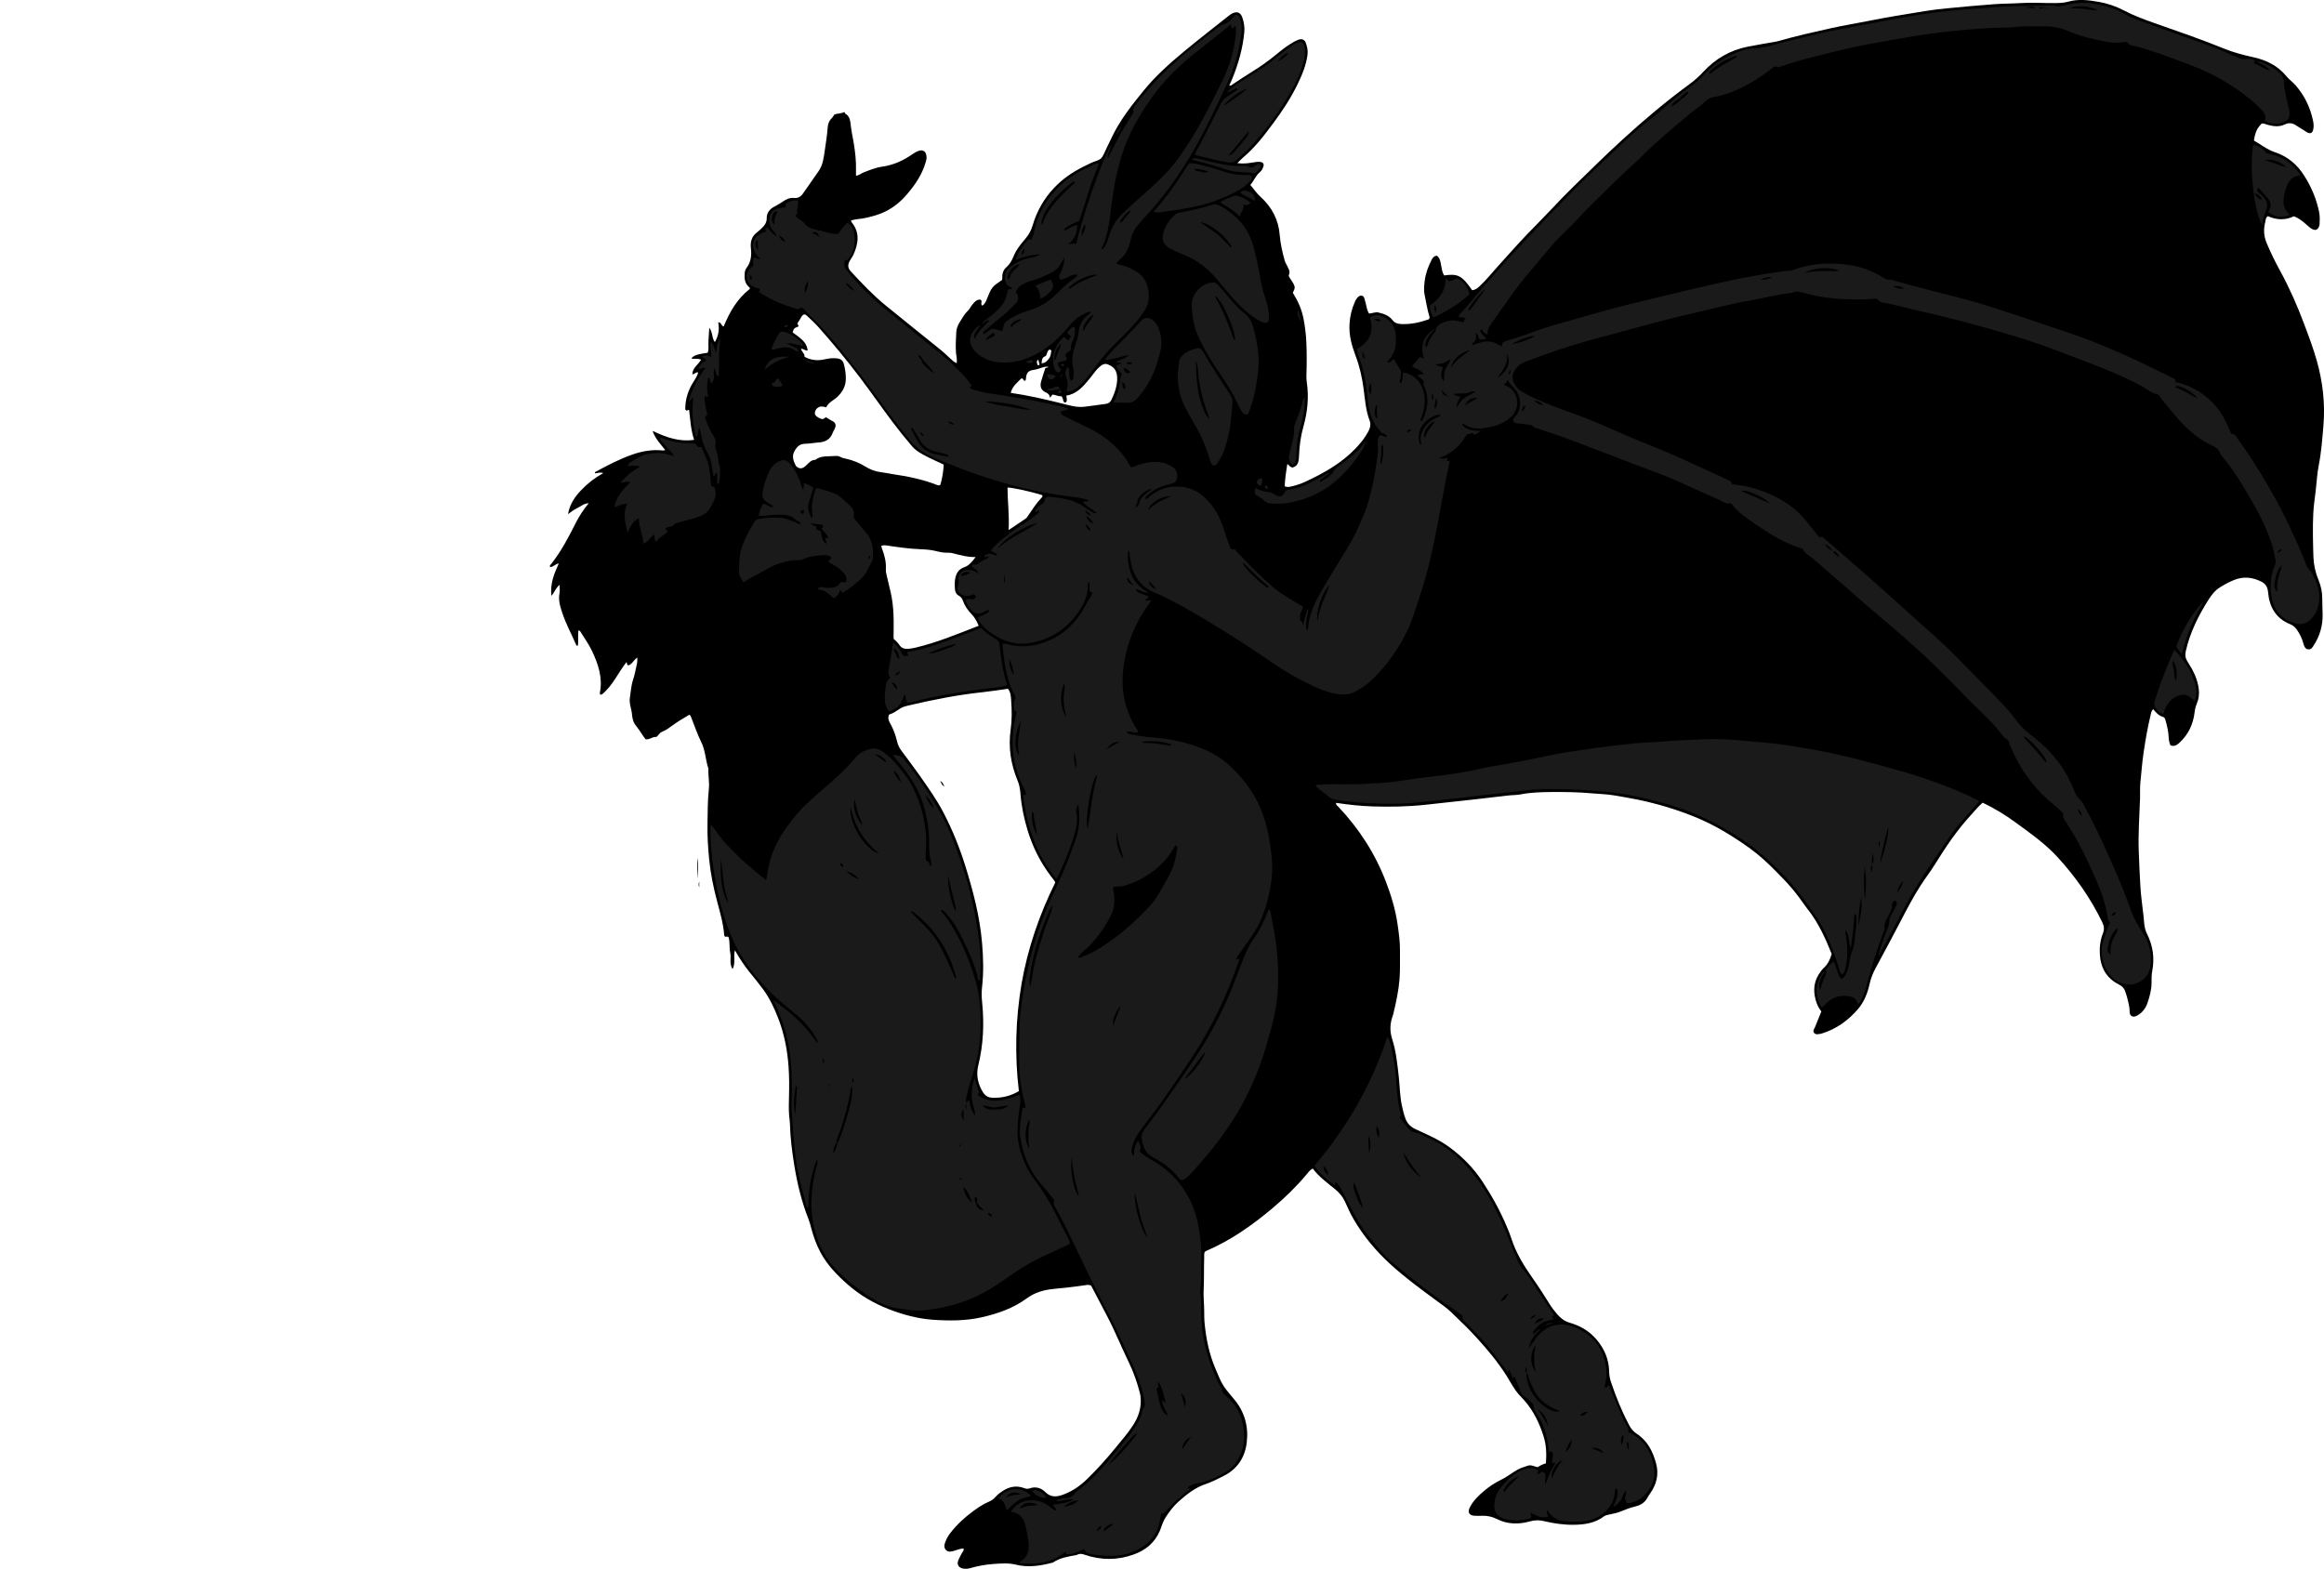 <?xml version="1.0" encoding="utf-8"?>
<!-- Generator: Adobe Illustrator 24.1.3, SVG Export Plug-In . SVG Version: 6.00 Build 0)  -->
<svg version="1.1" id="Layer_1" xmlns="http://www.w3.org/2000/svg" xmlns:xlink="http://www.w3.org/1999/xlink" x="0px" y="0px"
	 width="431.03" height="290.99" viewBox="0 0 431.03 290.99" enable-background="new 0 0 431.03 290.99" xml:space="preserve">
<g>
	<g>
		<path d="M178.71,287.23c-0.63,0-1.14,0.26-1.66,0.4c-0.54,0.15-1.13,0.35-1.58-0.1c-0.5-0.49-0.31-1.12-0.08-1.68
			c0.21-0.52,0.49-1,0.83-1.45c1.18-1.53,2.57-2.84,4.12-3.98c0.96-0.71,1.94-1.41,3.06-1.87c0.49-0.2,0.91-0.51,1.25-0.91
			c0.4-0.46,0.89-0.81,1.39-1.13c1.21-0.77,2.5-1,3.88-0.5c0.33,0.12,0.63,0.21,1.03,0.07c1.11-0.4,2.14-0.11,2.96,0.71
			c0.93,0.93,1.97,0.9,3.09,0.51c1.73-0.6,3.21-1.59,4.52-2.85c1.96-1.89,3.76-3.91,5.48-6.02c1.09-1.33,2.21-2.62,3.15-4.07
			c0.99-1.52,1.53-3.15,1.42-4.98c-0.02-0.36-0.08-0.71-0.17-1.06c-0.52-1.97-1.19-3.89-2.09-5.73c-1.36-2.8-2.52-5.7-3.97-8.46
			c-1-1.91-2-3.81-2.96-5.65c-0.48-0.25-0.88-0.12-1.26-0.07c-1.89,0.29-3.79,0.48-5.69,0.67c-1.79,0.17-3.48,0.64-5.01,1.76
			c-2.48,1.82-5.34,2.82-8.33,3.5c-3,0.68-6.03,0.67-9.06,0.46c-2.8-0.2-5.49-0.92-8.12-1.94c-2.82-1.09-5.39-2.59-7.67-4.59
			c-1.99-1.75-3.82-3.63-5.08-6c-0.75-1.41-1.29-2.92-1.7-4.46c-0.15-0.58-0.3-1.15-0.52-1.71c-1.26-3.21-2.07-6.54-2.62-9.94
			c-0.42-2.56-0.74-5.13-0.81-7.72c-0.01-0.52-0.11-1.03-0.15-1.54c-0.09-1.24-0.05-2.47-0.02-3.71c0.05-1.76,0.04-3.52-0.08-5.27
			c-0.21-3.16-0.82-6.23-1.98-9.2c-0.72-1.83-1.56-3.59-2.72-5.18c-0.85-1.16-1.77-2.27-2.67-3.39c-0.95-1.19-1.77-2.46-2.58-3.88
			c-0.34,1.14,0.18,2.33-0.44,3.49c-0.66-1.04-0.22-2.08-0.43-3.02c-0.22-0.97-0.02-1.99-0.31-2.87c-0.23-0.33-0.51,0.03-0.7-0.18
			c-0.04-0.06-0.1-0.13-0.11-0.2c-0.16-2.16-0.76-4.23-1.32-6.31c-0.69-2.59-1.22-5.21-1.48-7.87c-0.21-2.18-0.35-4.37-0.3-6.57
			c0.04-2.12,0.02-4.23,0.25-6.34c0.14-1.28-0.15-2.54-0.08-3.82c-0.55-1.62-0.54-3.37-1.33-4.94c-0.73-1.45-1.24-3.02-1.85-4.54
			c-0.07-0.18-0.11-0.39-0.35-0.53c-1.11,0.64-2.23,1.32-3.29,2.1c-0.48,0.36-0.97,0.71-1.52,0.95c-0.26,0.11-0.51,0.22-0.71,0.43
			c-0.22,0.23-0.46,0.66-0.67,0.64c-0.7-0.04-1.22,0.56-1.93,0.43c-0.62-0.76-1.09-1.66-1.71-2.41c-0.6-0.72-0.75-1.45-0.82-2.27
			c-0.09-1.02-0.56-1.98-0.38-3.04c0.18-1.1,0.22-2.21,0.58-3.29c0.33-0.98,0.51-2.01,0.73-3.02c0.07-0.33,0.05-0.67,0.07-1.12
			c-0.73,0.45-0.97,1.31-1.72,1.45c-0.29-0.17-0.14-0.43-0.29-0.61c-1.53,1.93-2.51,4.28-4.44,5.9c-0.12,0.1-0.26,0.19-0.45,0.11
			c-0.02-0.1-0.08-0.22-0.05-0.33c0.56-2.77-0.31-5.3-1.45-7.73c-0.61-1.29-1.47-2.47-2.22-3.69c-0.03-0.05-0.13-0.07-0.31-0.15
			c-0.12,0.96,0.01,1.9-0.08,2.8c-0.17,0.09-0.27,0.05-0.32-0.07c-0.85-1.98-1.9-3.87-2.58-5.93c-0.4-1.21-0.79-2.41-0.52-3.73
			c0.09-0.44,0.01-0.91,0.01-1.49c-0.72,0.52-0.88,1.32-1.52,2.02c-0.25-2.28,0.5-4.09,1.37-6c-0.67,0.09-1.01,0.67-1.58,0.66
			c-0.2-0.22,0.02-0.38,0.12-0.51c1.9-2.35,3.26-5.02,4.62-7.69c0.63-1.25,1.39-2.41,2.39-3.64c-0.92,0.05-1.44,0.58-2.06,0.87
			c-0.63,0.31-1.2,0.7-1.77,1.15c0.29-1.8,1.23-3.18,2.43-4.44c1.19-1.25,2.52-2.29,4.1-3.16c-0.6-0.22-1.06,0.01-1.54,0.04
			c0.01-0.11-0.01-0.22,0.03-0.24c2.25-1.21,4.5-2.41,6.92-3.25c1.83-0.64,3.71-0.96,5.65-0.75c0.11,0.01,0.22-0.03,0.44-0.07
			c-0.85-1.1-1.82-2.05-2.36-3.56c2.54,1.19,4.94,2.07,7.71,1.65c-0.61-1.81-0.7-3.67-0.92-5.5c-0.22-0.15-0.36,0.17-0.58,0.05
			c-0.16-0.13-0.15-0.34-0.14-0.53c0.06-1.76,0.6-3.37,1.56-4.83c0.34-0.53,0.67-1.06,0.84-1.67c-0.49-0.16-0.65,0.37-1.09,0.32
			c0.02-1.18,1.07-1.76,1.63-2.69c-0.63-0.32-1.25-0.06-1.82-0.24c0.5-0.58,0.96-0.75,3.04-1.06c0.26-0.71,0.08-1.48,0.14-2.22
			c0.05-0.73,0.09-1.47,0.15-2.42c0.7,0.9,0.43,1.89,1.04,2.67c0.66-1.16,0.88-2.36,0.61-3.67c0.61-0.07,0.52,0.69,1.03,0.76
			c1.09-2.66,2.49-5.13,4.82-6.94c0.06-0.13,0.01-0.25-0.08-0.32c-0.84-0.69-0.93-1.62-0.85-2.61c0.03-0.36,0.12-0.7,0.35-1
			c0.83-1.08,0.95-2.33,0.8-3.64c-0.13-1.17,0.14-2.2,1.14-2.95c0.38-0.29,0.74-0.61,1.07-0.96c0.43-0.44,0.73-0.95,0.72-1.6
			c-0.01-1.04,0.52-1.73,1.4-2.19c0.57-0.3,1.11-0.62,1.64-0.98c0.59-0.41,1.25-0.72,2.02-0.64c0.7,0.07,1.24-0.2,1.64-0.78
			c0.98-1.41,1.98-2.81,2.95-4.22c0.82-1.2,0.94-2.61,1.15-3.99c0.21-1.38,0.41-2.76,0.52-4.15c0.06-0.68,0.27-1.21,0.76-1.68
			c0.2-0.19,0.33-0.45,0.48-0.66c0.6-0.22,1.25-0.15,1.81-0.46c0.16,0.03,0.11,0.24,0.16,0.27c0.96,0.51,0.98,1.52,1.08,2.35
			c0.12,1.03,0.35,2.04,0.52,3.06c0.28,1.69,0.48,3.4,0.43,5.12c-0.01,0.32,0,0.63,0,1.01c0.57-0.04,0.92-0.41,1.35-0.58
			c1.15-0.45,2.28-0.92,3.53-1.1c2.05-0.29,3.9-1.12,5.59-2.31c0.32-0.23,0.67-0.44,1.04-0.58c0.96-0.37,1.54,0.07,1.58,1.14
			c0.01,0.35-0.08,0.65-0.18,0.99c-0.67,2.28-1.98,4.18-3.49,5.94c-1.53,1.79-3.39,3.11-5.68,3.82c-1.15,0.35-2.3,0.64-3.5,0.74
			c-0.38,0.03-0.76,0.15-1.17,0.24c0.07,0.17,0.09,0.3,0.16,0.38c1.53,1.92,1.21,3.93,0.3,5.96c-0.2,0.43-0.51,0.81-0.73,1.24
			c-0.33,0.66-0.34,1.25,0.23,1.86c2.07,2.23,4.15,4.44,6.51,6.36c3.37,2.75,6.78,5.46,10.16,8.2c0.59,0.48,1.14,1,1.69,1.52
			c0.38,0.35,0.74,0.71,1.28,0.96c0.13-0.73-0.09-1.39-0.13-2.04c-0.09-1.24,0.01-2.48,0.06-3.71c0.03-0.68,0.3-1.32,0.66-1.9
			c0.46-0.75,0.89-1.51,1.54-2.13c0.28-0.27,0.44-0.66,0.69-0.97c0.42-0.53,0.83-1.09,1.58-1.05c0.51,0.29-0.11,0.8,0.37,1.13
			c0.43-0.29,0.65-0.75,0.83-1.22c0.89-2.21,0.9-2.24,2.84-3.57c0.01-0.16,0.04-0.36,0.03-0.56c-0.02-0.73,0.24-1.33,0.78-1.81
			c0.58-0.52,0.96-1.15,1.25-1.87c0.51-1.28,1.35-2.36,2.24-3.38c0.65-0.75,1.08-1.57,1.36-2.5c0.78-2.65,2.11-4.99,4.02-6.99
			c1.5-1.57,3.26-2.81,5.21-3.79c0.89-0.45,1.77-0.92,2.73-1.22c0.58-0.18,0.93-0.55,1.18-1.1c0.47-1.05,1-2.09,1.49-3.13
			c1.53-3.24,3.73-6.04,5.98-8.79c2.23-2.74,4.87-5.07,7.57-7.31c2.73-2.27,5.55-4.44,8.33-6.65c0.16-0.12,0.33-0.23,0.51-0.32
			c0.88-0.44,1.56-0.17,1.87,0.77c0.29,0.88,0.45,1.79,0.36,2.71c-0.28,3-1.1,5.87-2.24,8.66c-0.16,0.4-0.36,0.79-0.55,1.19
			c0.32,0.17,0.47-0.07,0.65-0.19c1.17-0.76,2.32-1.56,3.52-2.29c1.61-0.98,3.13-2.07,4.58-3.26c0.96-0.79,1.92-1.56,3-2.18
			c0.35-0.2,0.7-0.4,1.07-0.53c0.63-0.24,1.14-0.04,1.37,0.57c0.26,0.71,0.43,1.43,0.32,2.22c-0.25,1.97-1.01,3.75-1.87,5.52
			c-1.25,2.57-2.81,4.93-4.5,7.2c-1.68,2.27-3.42,4.53-5.61,6.37c-0.33,0.27-0.61,0.6-1.03,1.01c1.07,0.14,1.96,0.04,2.85-0.12
			c0.48-0.08,0.95-0.16,1.43-0.1c0.5,0.06,0.71,0.38,0.55,0.84c-0.13,0.38-0.31,0.77-0.62,1.02c-0.8,0.65-1.12,1.63-1.8,2.41
			c0.65,0.74,1.16,1.54,1.88,2.19c2.1,1.89,3.35,4.23,3.57,7.09c0.13,1.63,0.5,3.23,0.94,4.8c0.09,0.34,0.32,0.64,0.46,0.96
			c0.22,0.5,0.59,0.98,0.32,1.58c-0.12,0.27,0.05,0.46,0.17,0.66c0.21,0.34,0.46,0.66,0.65,1.01c0.34,0.65,0.31,0.89-0.11,1.7
			c0.9,1.44,1.62,3,1.96,4.68c0.31,1.56,0.5,3.15,0.56,4.74c0.08,1.99,0.07,3.99,0,5.98c-0.01,0.4,0.02,0.8,0.07,1.19
			c0.42,2.81,0.13,5.58-0.64,8.29c-0.49,1.74-0.72,3.51-0.8,5.31c-0.02,0.36-0.03,0.72-0.11,1.07c-0.08,0.39-0.26,0.75-0.63,0.97
			c-0.42,0.25-0.65,0.24-1.06-0.12c-0.12-0.1-0.14-0.3-0.38-0.3c-0.22,1.34-0.42,2.71-0.47,4.09c0.55,0.23,0.97,0.09,1.39-0.01
			c0.86-0.2,1.69-0.49,2.49-0.86c3.38-1.58,6.61-3.39,9.23-6.12c0.94-0.98,1.79-2.03,2.43-3.25c0.34-0.65,0.45-1.31,0.2-1.96
			c-0.72-1.89-0.85-3.89-1.11-5.86c-0.28-2.15-0.76-4.24-1.53-6.26c-0.69-1.84-1.2-3.72-1.09-5.71c0.08-1.45,0.4-2.84,0.99-4.16
			c0.08-0.18,0.16-0.37,0.28-0.53c0.24-0.32,0.49-0.68,0.95-0.64c0.51,0.05,0.53,0.51,0.65,0.89c0.26,0.79,0.27,1.65,0.76,2.43
			c0.59-0.02,1.15-0.34,1.76-0.19c0.99,0.24,1.93,0.55,2.58,1.4c0.43,0.56,0.99,0.71,1.68,0.74c1.79,0.07,3.48-0.32,5.07-0.89
			c0.15-0.22,0.15-0.38,0.1-0.53c-0.41-1.3-0.59-2.65-0.88-3.97c-0.19-0.88-0.09-1.76,0.01-2.63c0.17-1.36,0.64-2.63,1.26-3.85
			c0.2-0.4,0.44-0.77,1-0.81c0.57,0.42,0.66,1.08,0.78,1.75c0.12,0.65,0.2,1.34,0.56,1.91c2.57-0.37,3.29,0.01,5.19,2.73
			c0.58-0.02,1.01-0.37,1.42-0.76c1.21-1.12,2.22-2.4,3.32-3.62c1.83-2.01,3.61-4.05,5.49-6.01c1.49-1.55,3.02-3.07,4.5-4.64
			c1.31-1.4,2.64-2.79,4.01-4.12c3.03-2.95,6.04-5.94,9.17-8.79c3.95-3.61,8.03-7.06,12.36-10.23c0.96-0.7,1.85-1.49,2.67-2.38
			c2.19-2.37,4.9-3.94,8.09-4.59c1.68-0.34,3.37-0.61,5.06-0.91c0.27-0.05,0.55-0.1,0.82-0.18c3.18-0.92,6.42-1.63,9.65-2.36
			c2.25-0.51,4.54-0.86,6.81-1.32c3.56-0.72,7.14-1.28,10.72-1.87c1.34-0.22,2.68-0.37,4.03-0.5c2.9-0.28,5.79-0.55,8.69-0.76
			c1.71-0.13,3.43-0.11,5.14-0.22c2.04-0.13,4.07,0.03,6.11,0.01c0.84-0.01,1.67-0.03,2.49-0.26c1.9-0.54,3.81-0.29,5.7,0.04
			c1.62,0.29,3.16,0.81,4.63,1.58c1.81,0.95,3.72,1.66,5.64,2.34c4.33,1.52,8.67,3,12.93,4.74c1.72,0.7,3.55,1.19,5.39,1.59
			c2.44,0.53,4.59,1.57,6.21,3.56c0.5,0.62,1.18,1.07,1.7,1.68c1.66,1.92,2.72,4.12,3.23,6.59c0.11,0.55,0.15,1.11,0.01,1.66
			c-0.16,0.61-0.52,0.76-1.08,0.48c-0.25-0.13-0.47-0.3-0.71-0.45c-0.47-0.3-0.96-0.58-1.42-0.89c-0.69-0.46-1.33-0.49-2.12-0.12
			c-0.96,0.46-2.03,0.33-3.05,0.06c-0.38-0.1-0.74-0.32-1.15-0.26c-0.85,0.82-1.22,1.6-1.45,3.16c1.27,0.72,2.47,1.69,3.91,2.17
			c2.35,0.78,4.1,2.28,5.4,4.32c1.33,2.1,2.31,4.37,2.79,6.84c0.15,0.76,0.11,1.51,0.07,2.26c-0.01,0.15-0.08,0.31-0.14,0.45
			c-0.24,0.53-0.64,0.66-1.17,0.41c-0.4-0.19-0.72-0.5-1.05-0.79c-0.71-0.64-1.45-1.26-2.4-1.61c-1.61,0.77-3.23,0.69-4.82-0.02
			c-0.45,0.27-0.4,0.71-0.49,1.08c-0.34,1.31-0.29,2.58,0.24,3.86c0.74,1.77,1.58,3.49,2.5,5.17c1.73,3.16,3.18,6.44,4.44,9.81
			c0.86,2.28,1.72,4.56,2.38,6.9c1.1,3.92,1.57,7.91,1.23,11.97c-0.21,2.46-0.38,4.92-0.86,7.36c-0.31,1.56-0.39,3.16-0.57,4.74
			c-0.16,1.38-0.38,2.76-0.45,4.16c-0.14,2.71-0.06,5.42,0.02,8.12c0.05,1.46,0.36,2.91,0.94,4.3c0.46,1.1,0.71,2.28,0.7,3.5
			c-0.01,1,0.06,2,0.07,3c0.01,2.01-0.52,3.87-1.6,5.56c-0.26,0.4-0.49,0.88-1.07,0.82c-0.57-0.06-0.75-0.56-0.88-1.02
			c-0.26-0.98-0.68-1.87-1.27-2.69c-0.32-0.44-0.69-0.75-1.19-0.95c-2.68-1.07-3.88-3.24-4.11-5.96c-0.09-0.99-0.49-1.57-1.28-1.96
			c-1.61-0.8-3.26-0.98-4.97-0.31c-0.94,0.37-1.8,0.85-2.65,1.37c-0.91,0.56-1.56,1.39-2.11,2.26c-1.9,2.98-3.46,6.11-4.25,9.59
			c-0.17,0.75-0.08,1.33,0.36,2.01c1,1.54,1.83,3.16,2.05,5.06c0.11,0.95-0.01,1.82-0.37,2.67c-0.24,0.56-0.35,1.12-0.42,1.72
			c-0.27,2.12-1.14,3.98-2.72,5.46c-0.45,0.42-0.97,0.87-1.74,0.55c-0.22-0.46-0.3-0.95-0.33-1.47c-0.05-1.08-0.29-2.13-0.59-3.17
			c-0.07-0.27-0.17-0.55-0.48-0.64c-0.78-0.21-1.27-0.79-1.81-1.43c-0.35,0.33-0.38,0.74-0.47,1.09c-0.56,2.29-0.95,4.6-1.3,6.93
			c-0.28,1.85-0.4,3.72-0.6,5.58c-0.1,0.95-0.03,1.92-0.06,2.88c-0.11,3.31-0.37,6.61-0.24,9.93c0.08,2.15,0.17,4.31,0.3,6.46
			c0.11,1.87,0.39,3.72,0.59,5.58c0.04,0.4,0.07,0.8,0.11,1.19c0.06,0.72,0.21,1.4,0.54,2.06c1.09,2.18,1.42,4.46,0.96,6.87
			c-0.13,0.7-0.14,1.43-0.13,2.15c0.01,1.34-0.35,2.61-0.78,3.85c-0.34,0.96-0.96,1.75-1.87,2.26c-0.77,0.43-1.41,0.15-1.41-0.71
			c0-0.94-0.27-1.81-0.48-2.7c-0.08-0.35-0.23-0.68-0.33-1.02c-0.2-0.65-0.61-1.03-1.23-1.35c-2.26-1.15-3.35-3.1-3.49-5.6
			c-0.08-1.33,0.09-2.64,0.58-3.88c0.29-0.74,0.2-1.37-0.14-2.06c-2.16-4.46-4.96-8.44-8.32-12.1c-2.33-2.53-5.1-4.46-7.84-6.46
			c-1.88-1.37-3.85-2.57-6.01-3.6c-0.82,0.68-1.48,1.54-2.21,2.33c-2.56,2.77-4.64,5.89-6.63,9.09c-0.84,1.36-1.83,2.62-2.69,3.97
			c-1.34,2.09-2.49,4.28-3.63,6.48c-1.55,2.97-3.13,5.93-4.73,8.88c-0.5,0.92-0.86,1.89-1.09,2.9c-0.38,1.7-1.01,3.31-2.14,4.63
			c-1.82,2.12-4.04,3.72-6.76,4.55c-0.08,0.02-0.16,0.04-0.23,0.05c-0.39,0.04-0.8,0.21-1.13-0.15c-0.35-0.4,0-0.74,0.14-1.09
			c0.39-0.96,0.78-1.92,1.18-2.92c-0.67-0.85-1.05-1.84-1.23-2.92c-0.27-1.63,0.07-3.08,1.05-4.4c0.17-0.22,0.32-0.47,0.52-0.65
			c0.83-0.7,1.26-1.63,1.58-2.69c-1.18-2.93-2.48-5.83-4.5-8.36c-0.55-0.69-1.02-1.43-1.55-2.13c-0.9-1.22-1.89-2.37-2.95-3.46
			c-1.53-1.58-3.05-3.16-4.76-4.55c-1.9-1.54-3.94-2.86-6.02-4.12c-3.83-2.32-7.96-3.85-12.25-5.06c-2.77-0.78-5.6-1.28-8.43-1.75
			c-1.33-0.22-2.7-0.25-4.05-0.37c-2.51-0.23-5.02-0.26-7.54-0.24c-1.87,0.02-3.75,0.07-5.6,0.43c-0.82,0.16-1.66,0.13-2.5,0.23
			c-3.16,0.39-6.33,0.73-9.5,1.08c-1.94,0.22-3.88,0.44-5.82,0.64c-3.22,0.34-6.45,0.39-9.69,0.29c-2.27-0.07-4.52-0.33-6.76-0.66
			c-0.07,0.38,0.22,0.52,0.4,0.7c3.86,4.08,6.85,8.71,8.86,13.97c0.97,2.54,1.75,5.14,2.14,7.84c0.24,1.66,0.48,3.31,0.45,5
			c-0.03,1.72,0.06,3.44-0.08,5.16c-0.17,2.15-0.62,4.26-1.13,6.35c-0.03,0.12-0.05,0.24-0.09,0.35c-0.55,1.46-0.64,2.89-0.15,4.42
			c0.73,2.29,0.97,4.68,1.23,7.06c0.19,1.74,0.2,3.5,0.56,5.23c0.17,0.82,0.37,1.64,0.65,2.42c0.33,0.93,0.96,1.59,1.9,2.03
			c2.09,0.97,4.23,1.86,6.13,3.23c2.49,1.8,4.6,3.93,6.29,6.5c1.74,2.64,3.26,5.4,4.49,8.31c0.31,0.73,0.62,1.47,0.86,2.23
			c0.87,2.74,2.38,5.14,4.01,7.46c1.06,1.5,2.05,3.05,3.02,4.61c0.44,0.71,0.95,1.39,1.5,2.02c0.63,0.72,1.38,1.29,2.36,1.56
			c1.97,0.56,3.67,1.61,4.98,3.18c1.42,1.7,2.24,3.67,2.27,5.92c0.01,0.65,0.14,1.28,0.34,1.88c0.91,2.73,1.99,5.39,3.33,7.94
			c0.35,0.68,0.83,1.26,1.49,1.69c1.99,1.31,2.96,3.3,3.55,5.5c0.53,1.97,0.1,3.79-1.05,5.45c-0.2,0.3-0.41,0.59-0.58,0.91
			c-0.47,0.88-1.25,1.34-2.16,1.57c-1.01,0.25-1.97,0.61-2.93,1.01c-0.58,0.24-1.23,0.33-1.84,0.48c-0.39,0.1-0.8,0.13-1.13,0.38
			c-1.65,1.25-3.57,1.52-5.55,1.55c-1.88,0.03-3.74-0.25-5.57-0.68c-0.86-0.2-1.65-0.21-2.55,0.04c-2.07,0.58-4.18,0.59-6.18-0.43
			c-0.87-0.44-1.79-0.64-2.77-0.6c-0.48,0.02-0.96,0.03-1.44-0.01c-0.94-0.08-1.24-0.64-0.83-1.49c0.61-1.25,1.59-2.19,2.63-3.08
			c0.98-0.84,2.05-1.55,3.2-2.1c1.09-0.52,2.01-1.3,3.06-1.88c0.6-0.33,1.25-0.51,1.89-0.73c0.63-0.22,1.17,0.15,1.83,0.28
			c0.42-0.29,0.94-0.56,1.53-0.72c0.13-1.73,0.08-3.39-0.44-5.02c-0.76-2.42-1.85-4.68-3.53-6.61c-0.34-0.39-0.71-0.75-1.05-1.14
			c-0.93-1.05-1.56-2.32-2.3-3.5c-1.59-2.51-3.48-4.77-5.47-6.96c-1.53-1.69-3.17-3.26-4.82-4.84c-0.79-0.75-1.67-1.36-2.54-2
			c-3-2.19-6-4.39-8.74-6.9c-2.66-2.44-4.97-5.2-6.79-8.33c-0.56-0.96-1.03-1.98-1.48-3.01c-0.44-1.02-1.11-1.86-1.95-2.54
			c-1.46-1.18-2.97-2.29-4.14-3.83c-0.57,0.3-0.88,0.78-1.22,1.18c-1.88,2.24-3.98,4.27-6.21,6.15c-3.77,3.17-7.77,6.01-12.33,7.95
			c-0.11,0.05-0.19,0.14-0.28,0.2c-0.14,0.36-0.08,0.72-0.09,1.08c-0.07,1.95,0,3.91-0.1,5.86c-0.07,1.29,0.09,2.62,0.1,3.94
			c0.01,0.8,0,1.6,0.08,2.39c0.28,2.83,0.83,5.6,1.95,8.23c0.58,1.36,1.07,2.76,1.99,3.95c0.46,0.6,0.95,1.18,1.44,1.76
			c2.02,2.35,2.79,5.12,2.43,8.13c-0.32,2.73-1.69,4.87-4.22,6.17c-1.1,0.56-2.2,1.13-3.38,1.53c-1.98,0.66-3.57,1.93-5.09,3.3
			c-0.96,0.86-1.71,1.89-2.41,2.97c-0.48,0.75-0.68,1.62-1.02,2.42c-0.95,2.21-2.62,3.57-4.82,4.37c-3.04,1.11-6.09,1.09-9.14,0.05
			c-0.43-0.15-0.84-0.24-1.27-0.03c-0.11,0.05-0.22,0.1-0.34,0.12c-1.49,0.24-2.97,0.5-4.26,1.37c-2.26,0.59-4.51,0.97-6.85,0.39
			c-1.37-0.34-2.77-0.23-4.17-0.13c-1.48,0.11-2.92,0.37-4.34,0.78c-0.45,0.13-0.95,0.17-1.43,0.04c-0.73-0.2-1.04-0.74-0.77-1.45
			c0.18-0.48,0.45-0.93,0.68-1.4C178.55,287.83,178.81,287.64,178.71,287.23z M195.72,163.7c-0.07-0.18-0.08-0.22-0.11-0.25
			c-0.22-0.29-0.44-0.57-0.65-0.86c-1.99-2.6-3.43-5.47-4.38-8.6c-0.66-2.18-1.13-4.41-1.31-6.68c-0.07-0.89-0.2-1.73-0.55-2.55
			c-1.25-3.01-1.73-6.16-1.28-9.38c0.26-1.84,0.23-3.64,0.1-5.46c-0.05-0.73-0.08-1.51-0.59-2.16c-1.6,0.22-3.17,0.47-4.75,0.64
			c-4.65,0.49-9.21,1.41-13.76,2.47c-0.51,0.12-1.01,0.25-1.45,0.54c-0.7,0.46-1.38,0.94-2.1,1.14c-0.27,0.66-0.06,1.14,0.2,1.6
			c0.59,1.05,1.01,2.18,1.28,3.34c0.14,0.65,0.41,1.2,0.79,1.72c1.18,1.61,2.4,3.19,3.54,4.83c1.54,2.19,3.09,4.38,4.32,6.76
			c1.62,3.12,2.94,6.38,3.99,9.74c1.46,4.69,2.71,9.42,3.13,14.34c0.24,2.75,0.31,5.49,0,8.24c-0.1,0.87-0.09,1.76,0,2.63
			c0.41,4,0.27,7.95-0.7,11.87c-0.43,1.74-0.09,3.41,0.85,4.95c0.38,0.61,0.91,0.99,1.66,1.04c1.8,0.1,3.48-0.3,5.02-1.22
			c-0.79-6.69-0.63-13.3,0.5-19.92C190.62,175.85,192.79,169.6,195.72,163.7z M175.01,86.16c-0.99-0.46-2.01-0.91-3-1.41
			c-1.03-0.53-2.08-1.07-2.84-1.96c-1.27-1.48-2.5-3.01-3.67-4.57c-2.01-2.68-3.93-5.44-5.95-8.12c-2.46-3.25-5.05-6.39-7.76-9.43
			c-0.66-0.74-1.4-1.42-2.13-2.1c-0.39-0.37-0.69-0.31-0.98,0.13c-0.24,0.37-0.42,0.77-0.69,1.12c-0.25,0.32,0.16,0.47,0.11,0.72
			c-0.87,0.37-0.87,0.37-1.09,1.12c2.12,1.5,2.58,2.05,2.79,3.32c-0.45,0.19-0.75-0.39-1.24-0.25c0.18,0.55,0.71,0.89,0.66,1.45
			c1.13,0.62,2.25,0.74,3.43,0.53c0.59-0.11,1.18-0.26,1.77-0.27c1.32-0.01,1.86,0.2,2.1,1.13c0.24,0.91,0.38,1.88,0.35,2.82
			c-0.04,1.27-0.62,2.34-1.58,3.24c-0.69,0.65-1.65,1.01-2.06,1.93c-0.75-0.24-1.16-0.21-1.58,0.09c-0.44,0.31-0.67,1.04-0.41,1.36
			c0.28,0.35,0.67,0.54,1.1,0.69c0.4,0.15,0.57-0.22,0.87-0.3c0.38,0.21,0.72,0.48,1.12,0.67c0.68,0.32,0.8,0.81,0.47,1.48
			c-0.12,0.25-0.27,0.49-0.37,0.75c-0.42,1.16-1.33,1.68-2.48,1.76c-0.88,0.06-1.74,0.24-2.62,0.25c-1.1,0.01-1.67,0.71-2.07,1.56
			c-0.41,0.87-0.06,1.72,0.34,2.52c0.05,0.1,0.16,0.17,0.26,0.24c0.53,0.37,0.98,0.32,1.6-0.25c0.52-0.48,0.95-1.08,1.76-1.09
			c1.1-0.85,2.41-0.59,3.65-0.71c0.36-0.04,0.74,0.01,1.04,0.19c0.33,0.19,0.67,0.24,1.02,0.32c1.26,0.28,2.43,0.75,3.53,1.43
			c0.89,0.55,1.86,0.94,2.9,1.06c0.72,0.08,1.42,0.24,2.12,0.35c2.8,0.42,5.58,0.95,8.24,2c0.23,0.09,0.45,0.16,0.68,0.01
			C174.72,89.01,175.06,86.9,175.01,86.16z M165.73,118.47c0.39,0.41,0.79,0.71,1.04,1.11c0.46,0.73,1.11,0.84,1.86,0.75
			c0.39-0.04,0.79-0.11,1.17-0.2c4.03-0.96,7.85-2.55,11.72-4.06c-0.35-0.81-0.73-1.55-1.33-2.16c-0.7-0.72-1.27-1.54-1.6-2.49
			c-0.14-0.4-0.35-0.71-0.73-0.91c-0.52-0.27-0.73-0.76-0.75-1.28c-0.04-0.71-0.08-1.42,0.1-2.14c0.23-0.93,0.72-1.56,1.64-1.88
			c0.89-0.31,1.44-1.01,2.1-1.88c-1.57,0.02-2.89-0.37-4.23-0.71c-0.31-0.08-0.63-0.11-0.95-0.1c-0.77,0.03-1.51-0.14-2.24-0.32
			c-0.94-0.23-1.9-0.29-2.84-0.33c-2.04-0.08-4.04-0.36-6.05-0.66c-0.4-0.06-0.78-0.14-1.2,0.05c0.06,0.2,0.1,0.39,0.17,0.57
			c0.46,1.2,0.77,2.43,0.69,3.73c-0.02,0.31,0.03,0.64,0.1,0.95c0.26,1.13,0.54,2.24,0.8,3.37c0.31,1.36,0.46,2.75,0.52,4.14
			C165.78,115.49,165.73,116.97,165.73,118.47z M194.55,68.08c-0.42-0.1-0.79-0.07-1.17,0.07c-0.6,0.21-1.22,0.4-1.84,0.49
			c-0.76,0.11-1.12,0.53-1.22,1.24c-0.03,0.2-0.04,0.4-0.07,0.59c-0.01,0.06-0.09,0.11-0.14,0.16c-0.37,0.07-0.24-0.51-0.67-0.44
			c-0.77,0.76-1.69,1.47-1.98,2.68c3.17,0.46,6.24,1.16,9.29,1.92c1.43,0.35,2.85,0.83,4.35,0.66c1.34-0.16,2.68-0.36,4.02-0.54
			c0.48-0.06,0.8-0.31,1.01-0.74c0.38-0.8,0.72-1.61,0.9-2.47c0.18-0.82,0.27-1.64,0.05-2.48c-0.22-0.86-0.83-1.33-1.61-1.63
			c-0.67-0.26-1.15,0.12-1.61,0.52c-0.24,0.21-0.46,0.45-0.65,0.69c-0.4,0.5-0.77,1.02-1.18,1.51c-1.15,1.39-2.31,2.77-4.26,3.07
			c0.04,0.35,0.11,0.62,0.09,0.89c-0.02,0.24-0.15,0.47-0.49,0.35c-0.29-0.29-0.12-0.79-0.54-1.13c-0.52,0.07-1.06-0.25-1.61-0.31
			c-0.14,0.17-0.23,0.29-0.48,0.6c-0.08-0.61-0.39-0.83-0.82-1.02c-0.82-0.37-1.08-1.07-0.83-1.98c0.24-0.84,0.52-1.67,0.79-2.52
			C194.13,68.2,194.34,68.14,194.55,68.08z M187.07,98.32c1.21-0.81,2.2-1.46,3.17-2.13c0.16-0.11,0.27-0.29,0.38-0.45
			c0.81-1.18,1.57-2.4,2.58-3.44c0.12-0.12,0.16-0.27,0.13-0.44c-1.84-0.61-5.58-1.45-6.47-1.42
			C186.87,92.97,187.22,95.5,187.07,98.32z M193.18,67.39c0.76-0.04,1.07-0.5,1.41-0.94c0.31-0.4,0.3-0.88,0.39-1.34
			c0.02-0.11-0.08-0.23-0.21-0.24c-0.11,0-0.27,0.01-0.31,0.08c-0.13,0.19-0.24,0.41-0.3,0.63c-0.07,0.23-0.11,0.44-0.38,0.54
			C193.22,66.33,193.25,66.82,193.18,67.39z M192.57,66.73c-0.4,0.2-0.24,0.53-0.19,0.81c0.06,0.29,0.25,0.23,0.44,0.1
			C192.74,67.34,192.65,67.04,192.57,66.73z"/>
		<path d="M129.48,159.12c0,1.28,0,2.57,0,3.85C129.35,161.69,129.23,160.4,129.48,159.12z"/>
		<path d="M129.69,163.5c0,0.52,0,0.82,0,1.11C129.59,164.32,129.49,164.03,129.69,163.5z"/>
		<path d="M174.37,144.86c0.55,0.26,0.53,0.63,0.81,1.03C174.62,145.62,174.64,145.26,174.37,144.86z"/>
	</g>
	<g>
		<path fill="#1A1A1A" d="M256.33,80.36c-0.07-0.09-0.14-0.2-0.22-0.28c-1.68-1.63-2.22-3.72-2.43-5.95
			c-0.19-1.98-0.44-3.94-0.97-5.88c-0.24-0.88-0.52-1.73-0.83-2.58c-0.11-0.3-0.23-0.59-0.16-0.98c2.34-1.27,3.16-3.22,2.37-5.79
			c0.97-0.68,1.9-0.5,2.75,0.01c1.28,0.77,2,1.93,2.04,3.45c0.02,0.75,0.07,1.51-0.13,2.26c-0.27,0.98-0.76,1.82-1.54,2.55
			c0.66,0.22,0.9-0.34,1.35-0.55c0.35,0.56,0.59,1.19,1.01,1.72c0.31,0.39,0.31,0.87,0.26,1.37c-0.04,0.46-0.34,0.91-0.12,1.46
			c0.65-0.6,0.28-1.44,0.57-2.08c2.27,0.38,3.57,2.13,3.89,4.28c0.2,1.33-0.03,2.6-0.47,3.86c-0.1,0.28-0.33,0.56-0.2,0.9
			c0.26-0.03,0.34-0.23,0.42-0.39c0.89-1.84,1.11-3.73,0.4-5.68c-0.05-0.15-0.11-0.31-0.2-0.44c-0.25-0.37,0.13-0.88-0.3-1.2
			c-0.32-0.24-0.61-0.51-1.01-0.84c0.44-0.08,0.79-0.14,1.29-0.23c-0.66-0.67-1.38-1.02-2.18-1.33c0.06-0.43,0.46-0.62,0.69-0.92
			c0.24-0.31,0.5-0.61,0.72-0.87c0.34-0.04,0.41,0.35,0.77,0.24c-0.77-2.32-0.12-4.16,1.97-5.46c-0.14,0.35-0.46,0.54-0.69,0.81
			c-0.49,0.59-0.91,1.21-1.02,1.99c-0.03,0.22-0.05,0.43,0.25,0.63c0.28-1.1,0.8-1.98,1.46-2.79c0.15-0.18,0.32-0.37,0.22-0.64
			c0.4-0.91,1.26-1.17,2.09-1.41c1.02-0.3,1.62-0.21,3.03,0.21c0.16-0.22,0.07-0.58,0.46-0.6c-0.37-0.55-0.9-0.23-1.28-0.43
			c-0.1-0.22,0.04-0.38,0.17-0.51c1.69-1.75,3.16-3.7,4.76-5.53c2.08-2.37,4.16-4.74,6.33-7.03c2.14-2.26,4.28-4.53,6.43-6.78
			c0.74-0.78,1.55-1.51,2.28-2.29c2.56-2.75,5.35-5.27,8.05-7.87c2.44-2.35,4.89-4.7,7.61-6.75c0.96-0.72,1.86-1.51,2.74-2.32
			c1.71-1.57,3.6-2.9,5.44-4.31c0.64-0.49,1.17-1.03,1.7-1.62c1.13-1.25,2.48-2.27,3.97-3.06c1.34-0.71,2.72-1.34,4.23-1.63
			c0.27-0.05,0.55-0.14,0.83-0.13c1.21,0.05,2.36-0.26,3.52-0.55c4.21-1.08,8.41-2.2,12.69-2.99c3.49-0.65,6.98-1.3,10.46-1.97
			c3.29-0.63,6.61-1.09,9.94-1.45c2.06-0.22,4.13-0.33,6.19-0.52c4.1-0.38,8.21-0.37,12.32-0.44c0.28-0.01,0.58-0.05,0.83,0.04
			c0.65,0.21,1.25,0.06,1.88-0.09c1.84-0.45,3.7-0.59,5.58-0.25c2.05,0.37,4.06,0.91,5.85,2.03c1.07,0.67,2.27,0.97,3.42,1.4
			c4.04,1.49,8.11,2.93,12.16,4.38c1.54,0.55,3.02,1.27,4.52,1.92c0.68,0.3,1.31,0.62,2.15,0.47c0.58-0.1,1.25,0.11,1.82,0.43
			c-0.19,0-0.41-0.04-0.4,0.39c0.97,0.25,1.72,1.07,2.98,1.33c-0.8-0.97-1.79-1.23-2.61-1.74c1.72,0.25,3.14,1.12,4.43,2.23
			c0.59,0.51,0.75,1.26,0.78,1.96c0.07,1.5,0.48,2.91,0.82,4.35c0.07,0.27,0.15,0.54,0.18,0.82c0.12,1.16-0.34,1.69-1.13,1.99
			c-1.2,0.45-2.33,0.29-3.52-0.24c0.5-0.93-0.07-1.53-0.6-2.12c-0.8-0.9-1.72-1.67-2.66-2.41c-3.11-2.42-6.51-4.34-10.19-5.75
			c-3.39-1.3-6.79-2.59-10.29-3.57c-0.58-0.16-1.29-0.07-1.69-0.73c-0.06-0.11-0.38-0.12-0.56-0.08c-1.86,0.39-3.64-0.1-5.43-0.48
			c-1.73-0.36-3.41-0.87-5.02-1.56c-1.41-0.6-2.85-0.87-4.4-0.88c-1.92-0.01-3.83-0.04-5.74,0.17c-0.75,0.08-1.52,0.07-2.27,0.09
			c-3.67,0.08-7.32,0.46-10.96,0.85c-3.1,0.33-6.15,0.89-9.22,1.42c-3.03,0.53-6.05,1.06-9.04,1.78c-3.96,0.95-7.93,1.86-11.78,3.2
			c-0.11,0.04-0.26,0.14-0.33,0.1c-0.78-0.42-1.16,0.24-1.64,0.59c-2.96,2.15-6.05,4.03-9.69,4.81c-0.23,0.05-0.47,0.1-0.7,0.14
			c-0.59,0.11-1.05,0.35-1.52,0.81c-0.87,0.86-1.94,1.54-2.89,2.33c-3.1,2.58-6.21,5.14-9.06,8.02c-1.46,1.48-3.07,2.8-4.54,4.26
			c-2.52,2.5-5.12,4.94-7.52,7.56c-0.89,0.97-1.86,1.87-2.8,2.8c-1.96,1.95-3.61,4.16-5.42,6.24c-2.61,2.99-4.8,6.29-7.09,9.51
			c-0.51,0.72-1.15,1.45-1.02,2.47c-0.67-0.04-0.81-0.65-1.15-0.94c-0.32,0.16-0.24,0.35-0.16,0.54c0.21,0.48,0.67,0.75,1.09,1.17
			c-0.49,0.17-0.86,0.23-1.26,0.15c-0.38-0.29-0.16-0.96-0.71-1.16c0.09,1.28,0.09,1.28-0.75,2.04c0.14,0.24,0.32,0.11,0.49,0.06
			c0.49-0.15,0.98-0.32,1.49-0.44c1.13-0.26,2.13-0.03,3.08,0.57c0.1,0.06,0.21,0.11,0.31,0.16c0.03,0.02,0.08,0.01,0.19,0.03
			c0.01-0.67,0.44-0.87,1.04-1.03c1.81-0.5,3.57-1.14,5.34-1.79c2.29-0.84,4.64-1.46,6.99-2.12c3.42-0.96,6.82-1.98,10.28-2.81
			c4-0.95,7.98-1.97,11.98-2.9c5.09-1.18,10.19-2.33,15.37-3.05c0.75-0.1,1.49-0.26,2.25-0.26c0.38,0,0.78-0.15,1.15-0.28
			c2.48-0.9,5.05-1.18,7.66-1.05c3.11,0.16,6.07,0.89,8.73,2.62c0.33,0.21,0.64,0.45,1.1,0.33c0.24-0.06,0.54,0.08,0.8,0.16
			c3.33,0.97,6.7,1.82,10.06,2.67c2.59,0.66,5.18,1.34,7.73,2.16c4.87,1.56,9.71,3.21,14.55,4.84c4.51,1.52,8.88,3.37,13.19,5.39
			c2.02,0.95,4.02,1.96,6.03,2.95c0.35,0.17,0.79,0.28,0.68,0.84c2.15,0.44,4.02,1.37,5.7,2.72c1.79,1.44,3.06,3.24,3.98,5.32
			c0.14,0.33,0.27,0.67,0.43,0.99c0.15,0.3,0.2,0.69,0.72,0.63c0.14-0.01,0.34,0.3,0.48,0.49c2.02,2.83,3.94,5.72,5.67,8.75
			c1.19,2.08,2.41,4.15,3.43,6.32c1.18,2.49,2.41,4.96,3.41,7.53c0.36,0.92,0.61,1.85,1.42,2.49c1.24,2.19,1.98,4.44,1.05,6.97
			c-0.3,0.82-0.8,1.47-1.43,2.03c-0.75,0.67-1.65,0.77-2.59,0.53c-2.73-0.71-4.2-2.71-4.52-5.41c-0.21-1.77-0.05-3.5,0.63-5.18
			c0.33-0.82,0.26-0.83,0.05-1.97c-0.32-1.7-0.9-3.31-1.57-4.89c-0.6-1.44-1.32-2.82-2.08-4.18c-1.51-2.68-3.02-5.36-4.89-7.82
			c-0.29-0.38-0.58-0.76-0.88-1.14c-0.24-0.32-0.59-0.6-0.71-0.96c-0.28-0.85-0.96-1.21-1.68-1.55c-3.01-1.41-5.26-3.72-7.31-6.25
			c-0.73-0.9-1.53-1.74-2.16-2.71c-0.12-0.19-0.33-0.43-0.53-0.46c-1.07-0.19-1.84-0.93-2.74-1.43c-1.86-1.03-3.79-1.89-5.73-2.72
			c-3.05-1.3-6.18-2.4-9.26-3.61c-3.95-1.55-7.98-2.82-12.05-3.99c-4.91-1.41-9.85-2.72-14.84-3.81c-2.07-0.45-4.09-1.09-6.18-1.42
			c-0.31-0.05-0.62-0.14-0.89-0.48c-0.3-0.38-0.9-0.22-1.37-0.19c-1.4,0.1-2.8,0.11-4.2,0.06c-2.79-0.11-5.57-0.41-8.27-1.2
			c-0.74-0.22-1.46-0.42-2.19,0c-2.55,0.24-5.02,0.92-7.53,1.36c-3.7,0.64-7.32,1.62-10.98,2.45c-5.02,1.14-9.98,2.54-14.95,3.88
			c-3.28,0.88-6.56,1.76-9.77,2.84c-2.04,0.69-4.06,1.43-6.08,2.18c-0.71,0.26-1.29,0.61-1.75,1.16c-0.7,0.84-1.06,1.71-0.5,2.85
			c0.34,0.69,0.73,1.15,1.37,1.54c1.27,0.77,2.61,1.38,3.97,1.95c2.36,0.99,4.76,1.85,7.16,2.73c2.21,0.81,4.36,1.78,6.52,2.73
			c2.56,1.12,5.14,2.19,7.74,3.22c3.49,1.39,6.86,3.05,10.28,4.59c0.87,0.39,1.75,0.78,2.61,1.2c0.35,0.17,0.81,0.25,0.72,0.81
			c2.39,0.21,4.63,0.81,6.77,1.7c2.84,1.18,5.33,2.89,7.24,5.36c0.61,0.79,1.26,1.55,1.87,2.34c0.2,0.26,0.36,0.51,0.77,0.41
			c0.2-0.05,0.37,0.12,0.52,0.25c2.41,2.09,4.84,4.17,7.24,6.27c1.89,1.66,3.76,3.34,5.64,5.02c2.02,1.81,4.01,3.66,6.05,5.45
			c1.86,1.64,3.7,3.3,5.43,5.07c2.62,2.69,5.29,5.33,7.89,8.04c1.19,1.24,2.37,2.5,3.36,3.89c0.99,1.39,2.3,2.39,3.6,3.42
			c3.28,2.58,5.65,5.83,7.19,9.7c0.23,0.58,0.5,1.09,1.01,1.56c0.56,0.51,0.87,1.32,1.25,2.02c1.97,3.61,3.64,7.37,5.28,11.14
			c1.02,2.35,2,4.71,2.83,7.12c0.56,1.64,1.4,3.1,2.35,4.52c1.02,1.52,1.43,3.23,1.46,4.99c0.04,2.12-0.85,3.82-3.21,4.47
			c-0.48,0.13-0.93,0.09-1.41,0c-1.59-0.3-2.76-1.1-3.55-2.55c-0.55-1.01-0.87-2.07-0.96-3.18c-0.07-0.79,0.13-1.58,0.33-2.36
			c0.3-1.12,0.7-2.21,1.17-3.23c-0.01-0.32-0.3-0.45-0.34-0.76c-0.37-2.63-1.22-5.12-2.3-7.53c-1.16-2.59-2.33-5.17-3.74-7.64
			c-0.52-0.9-1.1-1.76-1.62-2.66c-0.28-0.49-0.79-0.9-0.64-1.59c0.05-0.23-0.23-0.4-0.4-0.57c-0.75-0.77-1.62-1.42-2.42-2.14
			c-3.09-2.73-5.31-6.04-6.93-9.8c-0.09-0.22-0.17-0.45-0.23-0.68c-0.09-0.4-0.27-0.63-0.66-0.87c-0.52-0.32-0.87-0.92-1.26-1.42
			c-0.69-0.88-1.48-1.68-2.27-2.47c-1.81-1.8-3.65-3.58-5.41-5.43c-1.6-1.68-3.28-3.27-4.93-4.9c-1.28-1.26-2.64-2.43-3.97-3.64
			c-2.46-2.23-5.03-4.31-7.54-6.48c-3.5-3.03-6.96-6.11-10.47-9.13c-0.59-0.51-1.39-0.79-1.74-1.59c-0.07-0.17-0.4-0.25-0.62-0.32
			c-3.24-1.04-6.04-2.89-8.81-4.79c-1.35-0.93-2.69-1.88-3.7-3.21c-0.12-0.15-0.29-0.36-0.49-0.28c-0.63,0.23-1.07-0.21-1.56-0.43
			c-3.17-1.42-6.32-2.89-9.51-4.26c-1.94-0.83-3.95-1.51-5.93-2.27c-2.95-1.13-5.89-2.26-8.83-3.39c-3.2-1.23-6.42-2.43-9.7-3.46
			c-0.38-0.12-0.77-0.16-1.03-0.53c-0.17-0.24-0.51-0.19-0.78-0.23c-0.83-0.12-1.66-0.21-2.53-0.31c-0.11-0.18-0.22-0.38-0.36-0.61
			c0.18-0.24,0.33-0.47,0.52-0.67c1.12-1.17,1.1-3.61-0.11-4.97c-0.47-0.53-0.96-1.04-1.36-1.71c-0.13,0.42-0.42,0.59-0.73,0.81
			c0.23,0.13,0.39,0.25,0.57,0.32c1.97,0.81,2.92,4.02,0.48,5.98c-1.08,0.86-2.34,1.36-3.69,1.63c-0.47,0.1-0.94,0.18-1.42,0.22
			c-1.27,0.1-2.47-0.12-3.49-0.93c-0.27,0.26-0.01,0.39,0.09,0.5c0.49,0.53,1.13,0.73,1.82,0.82c0.38,0.05,0.78,0.06,1.3,0.1
			c-0.39,0.42-0.81,0.52-1.18,0.71c-0.09-0.13-0.16-0.31-0.21-0.31c-0.51,0.04-1.03,0.1-1.35,0.58c-0.16,0.23-0.3,0.47-0.46,0.7
			c-1.1,1.59-2.73,2.81-4.41,3.29c0.58,0.22,0.58,0.22,1.48,0.03c0.17,0.2-0.12,0.33-0.06,0.55c0.14,0.01,0.29,0.02,0.45,0.03
			c0.01,0.07,0.05,0.15,0.03,0.22c-0.9,4.09-1.6,8.22-2.38,12.34c-0.8,4.2-1.75,8.37-3.12,12.42c-0.7,2.07-1.26,4.21-2.2,6.2
			c-1.69,3.57-3.93,6.77-6.8,9.49c-0.93,0.88-2.01,1.59-3.15,2.17c-1.32,0.66-2.74,0.5-4.11,0.17c-1.2-0.29-2.35-0.73-3.48-1.26
			c-2.69-1.25-5.25-2.71-7.69-4.39c-2.86-1.98-5.76-3.89-8.71-5.72c-3.4-2.1-6.8-4.18-10.36-6.01c-0.85-0.44-1.73-0.82-2.61-1.19
			c-1.72-0.73-3.07-1.86-3.86-3.58c-0.52-1.14-0.73-2.36-0.87-3.59c-0.02-0.22,0.07-0.48-0.23-0.67c-0.22,1.56,0.03,3.02,0.58,4.46
			c0.57,1.48,1.7,2.43,3.13,3.4c-1-0.04-1.59-0.66-2.4-0.66c0.49,0.57,0.49,0.57,1.07,0.8c0.45,0.18,0.9,0.33,1.34,0.5
			c0.05,0.21-0.08,0.29-0.23,0.37c-0.14,0.07-0.28,0.16-0.32,0.35c0.29,0.32,0.66-0.23,0.97,0.08c-0.03,0.33-0.28,0.56-0.46,0.8
			c-2.29,3.16-3.77,6.67-4.43,10.51c-0.74,4.31-0.23,8.43,2.13,12.21c0.16,0.26,0.42,0.49,0.39,0.88c-0.69,0.27-1.38-0.36-2.1-0.07
			c0.19,0.34,0.5,0.4,0.8,0.46c1.25,0.24,2.51,0.46,3.79,0.55c3.69,0.27,7.27,1.02,10.63,2.61c2.02,0.95,3.72,2.33,5.23,3.95
			c1.56,1.67,2.9,3.49,3.91,5.57c1.21,2.47,1.89,5.08,2.27,7.78c0.19,1.34,0.36,2.69,0.39,4.04c0.02,1.31-0.13,2.62-0.36,3.92
			c-0.53,2.93-1.38,5.75-2.98,8.29c-0.74,1.18-1.6,2.3-2.39,3.45c-0.33,0.48-0.73,0.93-0.93,1.46c0.23,0.27,0.39-0.13,0.58,0.04
			c-2.17,6.5-5.1,12.65-8.88,18.37c-1.85,2.8-3.75,5.57-5.68,8.31c-1.17,1.67-2.46,3.25-3.67,4.89c-0.77,1.03-1.39,2.15-1.71,3.4
			c-0.14,0.55-0.2,1.09,0.38,1.65c-0.05-1.14,0.16-2.1,0.8-2.96c0.01,0.63,0.78,1.1,0.27,1.82c-0.12,0.17,0.1,0.37,0.25,0.49
			c0.59,0.41,1.14,0.87,1.77,1.22c2.01,1.12,3.8,2.5,5.24,4.31c1.97,2.45,3.16,5.25,3.68,8.35c0.33,1.97,0.56,3.95,0.46,5.95
			c-0.09,1.67,0.07,3.35-0.14,5.03c-0.1,0.74-0.04,1.51,0.07,2.27c0.11,0.74,0.06,1.51,0.06,2.27c0.01,4.51,1.08,8.77,3,12.83
			c0.32,0.68,0.74,1.33,0.96,2.06c0.11,0.36,0.39,0.58,0.67,0.82c1.34,1.14,2.33,2.51,2.83,4.21c0.66,2.25,0.77,4.46-0.18,6.67
			c-0.68,1.58-1.78,2.75-3.27,3.53c-1.49,0.78-2.99,1.51-4.69,1.76c-0.66,0.1-1.29,0.35-1.82,0.79c0.1,0.35,0.34,0.1,0.6,0.21
			c-1.92,1.34-3.54,2.93-5.08,4.63c-0.08-0.02-0.18-0.06-0.34-0.1c-0.09,0.3-0.21,0.59-0.25,0.9c-0.45,3.28-2.38,5.26-5.41,6.4
			c-2.06,0.77-4.14,0.73-6.26,0.49c-0.48-0.05-0.95-0.12-1.42-0.23c-0.57-0.13-0.63-0.21-1.04-0.86c-1.08,0.31-2.06,1.06-3.3,0.93
			c-0.06-0.13-0.12-0.28-0.19-0.44c-2.49,2.02-5.36,2.42-8.44,2.09c0.02-0.15,0-0.26,0.04-0.28c1.55-0.86,1.77-2.29,1.54-3.83
			c-0.14-0.94-0.32-1.89-0.53-2.82c-0.31-1.37-1.09-2.39-2.73-2.61c0.88-1.25,1.97-1.95,3.37-2.1c1.36-0.15,2.6,0.23,3.71,1.06
			c0.4,0.3,0.77,0.69,1.33,0.86c0.11-0.56-0.59-0.65-0.54-1.16c1.25-0.07,2.49-0.26,3.83-0.92c-1.22-0.15-2.17,0.35-3.3,0.3
			c0.45-0.43,0.91-0.48,1.32-0.5c1.19-0.06,1.61-0.2,2.28-1.07c0.15-0.2,0.34-0.33,0.53-0.47c2.26-1.62,4.06-3.71,5.86-5.79
			c0.89-1.03,1.73-2.09,2.62-3.12c0.76-0.88,1.43-1.82,2.06-2.8c0.59-0.92,1.07-1.87,1.33-2.93c0.03-0.12,0.01-0.27,0.08-0.35
			c0.59-0.67,0.36-1.4,0.2-2.15c-0.54-2.6-1.55-5.03-2.67-7.42c-1.02-2.17-1.99-4.36-3.04-6.51c-0.93-1.9-1.98-3.74-2.92-5.64
			c-1.44-2.9-2.84-5.81-4.23-8.73c-1.07-2.24-2.15-4.46-3.35-6.63c-0.26-0.46-0.68-0.89-0.46-1.52c0.09-0.25-0.15-0.44-0.29-0.62
			c-0.67-0.84-1.34-1.69-2.05-2.5c-2.23-2.55-3.44-5.52-3.91-8.85c-0.15-1.1-0.06-2.14,0.1-3.21c0.1-0.71,0.22-1.41,0.33-2.1
			c0.15-0.28,0.36,0.13,0.56-0.13c-0.09-0.41-0.18-0.88-0.3-1.33c-0.59-2.29-0.86-4.63-0.88-6.99c-0.02-2.44,0.03-4.88,0.08-7.32
			c0.02-0.75,0.11-1.51,0.2-2.26c0.27-2.5,0.69-4.98,1.23-7.43c0.54-2.46,1.15-4.9,1.96-7.28c1.03-3.07,2.34-6.03,3.74-8.95
			c1.3-2.71,2.33-5.51,3.33-8.34c0.57-1.61,0.65-3.28,0.55-4.97c-0.03-0.39-0.06-0.79-0.11-1.35c-0.33,0.55-0.49,0.97-0.39,1.46
			c0.34,1.59-0.05,3.1-0.5,4.59c-0.79,2.56-1.84,5.02-2.97,7.45c-0.05,0.1-0.16,0.17-0.31,0.33c-3.69-4.59-5.46-9.86-6.09-15.56
			c0.22-0.18,0.25,0.18,0.48,0.01c0.11-0.58-0.25-1.09-0.51-1.6c-0.77-1.51-1.29-3.11-1.61-4.75c-0.49-2.5-0.41-5,0.1-7.5
			c0.11-0.54,0.22-1.09,0.32-1.55c-0.07-0.3-0.37-0.13-0.39-0.29c-0.1-0.67-0.23-1.38,0.07-1.99c0.15-0.31,0.15-0.49,0.02-0.73
			c-1.28-2.32-1.8-4.85-2.08-7.44c-0.08-0.71-0.25-1.41-0.2-2.22c0.74-0.01,1.41,0.27,2.09,0.37c2.34,0.35,4.53-0.08,6.65-1.02
			c3.13-1.39,5.3-3.79,6.82-6.79c0.34-0.67,0.83-1.26,1.09-1.97c-0.27-0.19-0.59-0.25-0.55-0.68c0.03-0.42,0.09-0.87-0.09-1.3
			c-0.21,0.12-0.19,0.28-0.19,0.43c0.05,1.84-0.64,3.44-1.64,4.92c-2.17,3.19-5.15,5.24-8.96,5.89c-2.21,0.38-4.37,0.01-6.34-1.18
			c-1.1-0.67-2.16-1.36-2.93-2.43c-0.23-0.33-0.48-0.63-0.61-1.11c0.78-0.32,1.63-0.55,2.23-1.19c-0.18-0.27-0.37-0.16-0.54-0.08
			c-0.29,0.13-0.57,0.29-0.86,0.41c-0.7,0.3-1.36,0.18-1.87-0.36c-0.55-0.58-0.92-1.27-1.17-1.99c0.57-0.62,1.57,0.43,1.9-0.7
			c-0.04-0.15-0.24-0.22-0.42-0.38c-0.68,0.35-1.39,0.47-2.13,0.1c-0.58-0.29-0.98-0.86-0.79-1.44c0.17-0.52,0.15-1.02,0.14-1.53
			c-0.03-1.11,0.81-1.61,1.66-1.64c0.65-0.03,1.24,0.17,2,0.67c-0.26-0.83-0.84-0.96-1.18-1.3c0.06-0.78,0.73-0.08,1.03-0.44
			c0.24-0.29,0.65-0.44,0.99-0.66c0.35-0.23,0.82-0.3,1.07-0.67c-0.27-0.35-0.55,0.19-0.68,0.02c-0.18-0.15-0.16-0.21-0.08-0.27
			c0.57-0.42,1.16-0.49,1.79-0.14c0.17,0.09,0.34,0.2,0.56,0.1c-0.16-0.59-0.81-0.48-1.14-0.93c0.77-0.99,1.72-1.82,2.72-2.6
			c1.45-1.13,2.99-2.14,4.53-3.14c0.5-0.32,0.95-0.73,1.41-1.11c0.13-0.11,0.33-0.22,0.28-0.47c-0.32-0.18-0.47,0.25-0.85,0.18
			c0.24-0.52,0.53-0.97,1.01-1.24c0.42-0.24,0.8-0.4,0.86-1.02c0.03-0.37,0.47-0.62,0.92-0.56c2.26,0.27,4.53,0.48,6.44,1.93
			c0.51,0.38,1.08,0.68,1.63,1.01c0.17,0.1,0.35,0.19,0.65,0.02c-0.85-0.66-1.82-1.11-2.53-1.93c0.25-0.36,0.68,0.04,0.94-0.22
			c0.06-0.06,0.05-0.13-0.05-0.17c-1.16-0.49-2.41-0.56-3.63-0.72c-4.08-0.53-8.11-1.36-12.06-2.52c-3.1-0.91-6.18-1.91-9.17-3.14
			c-1.62-0.67-3.29-1.24-4.85-2.06c-1.21-0.64-2.26-1.45-3.15-2.51c-2.78-3.31-5.26-6.84-7.81-10.32c-2.41-3.28-4.93-6.49-7.61-9.55
			c-1.37-1.56-2.85-3.02-4.29-4.52c-0.16-0.17-0.37-0.3-0.54-0.43c-0.29,0.07-0.37,0.41-0.75,0.31c-2.49-0.66-4.83-1.64-6.99-3.06
			c-0.06-0.04-0.1-0.12-0.15-0.18c0-0.16,0.23-0.22,0.16-0.4c-0.22-0.29-0.57-0.24-0.86-0.35c-1.78-0.64-2.11-2.51-0.67-3.77
			c0.12-0.1,0.24-0.2,0.34-0.29c-0.03-0.27-0.08-0.51-0.07-0.74c0.01-0.23-0.01-0.48,0.14-0.7c0.44-0.18,0.74,0.47,1.2,0.21
			c-2.39-2.22-1.36-4.5,1.1-5.07c-0.18-0.28-0.29-0.56,0.24-0.76c0.44,0.54,0.9,1.13,1.69,1.69c-0.15-0.62-0.47-0.89-0.73-1.2
			c-0.56-0.69-0.73-1.46-0.59-2.34c0.15-0.9,0.65-1.44,1.49-1.67c0.46-0.13,0.94-0.16,1.41-0.23c0.22-0.16,0.15-0.34,0.03-0.54
			c0.64-0.66,1.42-0.79,2.32-0.72c0.2,0.84-0.25,1.61-0.08,2.4c0.04,0.17-0.38,0.14-0.32,0.45c0.12,0.29,0.43,0.41,0.68,0.6
			c0.32,0.24,0.7,0.44,0.93,0.75c0.56,0.78,1.35,1.04,2.24,1.22c0.86,0.17,1.7,0.43,2.55,0.65c0.51,0.13,1.02,0.17,1.56,0.06
			c0.47-0.73,0.99-1.42,1.64-2.03c0.92,0.65,1.24,1.53,1.32,2.44c0.15,1.72-0.18,3.34-1.45,4.63c-0.08-0.05-0.17-0.11-0.33-0.2
			c-0.16,0.66-0.21,1.26,0.23,1.82c0.35,0.44,0.64,0.92,1.02,1.33c2.12,2.29,4.31,4.49,6.76,6.43c1.69,1.34,3.34,2.72,5.02,4.08
			c1.39,1.13,2.81,2.24,4.19,3.39c1.51,1.25,2.98,2.54,4.35,3.94c0.73,0.74,1.34,1.57,1.96,2.36c-0.09,0.19-0.33,0.13-0.35,0.33
			c0.05,0.17,0.17,0.25,0.33,0.31c0.99,0.32,1.98,0.62,3.01,0.77c4.77,0.71,9.54,1.44,14.23,2.64c0.23,0.06,0.47,0.1,0.69,0.33
			c-0.5,0.16-0.97,0.31-1.46,0.47c0.05,0.49,0.38,0.65,0.69,0.81c1.4,0.69,2.79,1.39,4.2,2.05c2.92,1.36,5.38,3.27,7.25,5.91
			c0.18,0.26,0.33,0.55,0.49,0.82c0.14,0.24,0.21,0.53,0.5,0.69c0.47,0,0.88-0.29,1.33-0.43c1.5-0.47,3.02-0.72,4.59-0.38
			c0.68,0.15,1.27,0.47,1.83,0.85c0.54,0.37,0.76,0.91,0.77,1.54c0.01,0.89-0.3,1.32-1.18,1.51c-1.43,0.3-2.75,0.83-3.9,1.75
			c-0.34,0.27-0.71,0.52-0.87,1.05c0.39,0.06,0.57-0.25,0.78-0.42c1.14-0.93,2.4-1.58,3.87-1.78c2.39-0.33,4.53,0.25,6.32,1.87
			c1.96,1.77,3.07,4.07,3.82,6.55c0.28,0.92,0.59,1.82,0.96,2.7c0.13,0.29,0.22,0.52,0.67,0.42c0.28-0.07,0.48,0.36,0.7,0.59
			c2.09,2.21,4.22,4.37,6.52,6.36c1.61,1.39,3.47,2.41,5.29,3.49c0.1,0.06,0.2,0.13,0.3,0.2c0.12,0.41-0.23,0.66-0.33,0.99
			c-0.17,0.54-0.25,1.08-0.12,1.64c0.52,0.08,0.33,0.6,0.55,0.91c0.16-1.11,0.45-2.15,0.86-3.16c0.19,0.7-0.21,1.32-0.27,1.99
			c-0.06,0.67-0.1,1.34,0.04,2.09c0.42-0.41,0.28-0.87,0.34-1.27c0.34-2.13,1.23-4.05,2.29-5.89c1.54-2.66,3.16-5.28,4.77-7.9
			c0.79-1.3,1.55-2.61,2.13-4.02c0.55-1.33,1.22-2.6,1.65-3.98c0.98-3.14,1.59-6.34,1.99-9.6c0.1-0.79,0.03-1.6,0.02-2.4
			c0-0.53,0.11-1,0.64-1.26c0.31,0.23,0.62,0.48,1.09,0.31C257.02,80.49,256.69,80.4,256.33,80.36z M311.61,18.2
			c-1.14,0.69-1.29,0.83-1.66,1.58c0.74-0.4,1.38-0.77,1.83-1.39c0.48-0.2,0.82-0.59,1.19-0.92c0.15-0.13,0.24-0.31,0.03-0.49
			C312.44,17.27,311.99,17.71,311.61,18.2z M171.15,66.7c-0.16-0.36-0.34-0.7-0.84-0.82c0.12,0.47,0.38,0.73,0.67,0.97
			c-0.04,0.16-0.04,0.31,0.06,0.45c0.29,0.43,1.53,1.58,2.26,2.04C172.65,68.24,171.83,67.53,171.15,66.7z M211.39,92.93
			c0.42-1.09,1.54-1.49,2.25-2.3c-1.22,0.33-2.12,1.05-2.69,2.19c-0.01,0.03,0.01,0.08,0.02,0.12c0.06,0.39-0.37,0.68-0.26,1.18
			C211.16,93.79,211.35,93.41,211.39,92.93z M206.48,164.54c-0.14,0.33-0.02,0.51,0.02,0.7c0.35,1.56,0.25,3.1-0.46,4.54
			c-0.69,1.39-1.51,2.72-2.49,3.94c-0.72,0.9-1.46,1.79-2.37,2.52c-0.45,0.37-0.91,0.77-1.21,1.29c0.17,0.14,0.33,0.14,0.48,0.07
			c0.87-0.4,1.77-0.72,2.61-1.2c3.25-1.86,6.12-4.19,8.74-6.85c0.53-0.54,1.08-1.07,1.58-1.64c1.31-1.48,2.15-3.26,3.14-4.94
			c0.99-1.68,1.54-3.49,1.78-5.41c0.03-0.26,0.12-0.55-0.17-0.71c-0.23,0.04-0.29,0.19-0.37,0.33c-1.53,2.75-3.81,4.68-6.58,6.09
			c-0.89,0.46-1.83,0.78-2.8,1.04C207.76,164.49,207.11,164.36,206.48,164.54z M191.08,183.09c0.38-1.7,0.53-3.43,0.98-5.12
			c0.46-1.73,0.98-3.44,1.54-5.14c0.54-1.64,1.31-3.2,1.65-4.91c-0.58,0.55-0.76,1.29-1.05,1.97c-1.48,3.49-2.62,7.09-3.14,10.86
			C190.94,181.51,190.86,182.3,191.08,183.09z M216.15,260.29c-0.26-1.81-0.79-3.33-1.33-3.96c-0.25,0.35,0.26,0.85,0.01,0.99
			c-0.57,0.31-0.22,0.65-0.17,0.98c0.1,0.55,0.21,1.1,0.33,1.64c0.19,0.87,0.47,1.7,1.12,2.34c0.12,0.12,0.25,0.33,0.48,0.14
			c-0.91-1.7-1.2-2.46-1.02-2.69C215.72,259.88,215.86,260.01,216.15,260.29z M203.34,143.79c-0.99,1.44-2.12,7.83-1.64,9.91
			c0.64-3.27,0.84-6.38,1.68-9.36c0.04-0.14,0.02-0.31,0.03-0.46C203.41,143.85,203.36,143.82,203.34,143.79z M182.63,74.49
			c1.4,0.4,2.81,0.72,4.25,0.92c1.47,0.21,2.92,0.64,4.43,0.61C188.5,75.04,185.61,74.48,182.63,74.49z M175.91,84.73
			c-0.1-0.38-0.28-0.45-0.48-0.5c-0.62-0.15-1.24-0.3-1.86-0.45c-1.31-0.31-2.32-1.01-2.98-2.21c-0.36-0.66-0.78-1.3-1.18-1.94
			c-0.09-0.14-0.19-0.36-0.49-0.18c0.47,0.88,0.91,1.77,1.41,2.62c0.66,1.11,1.67,1.82,2.92,2.13
			C174.08,84.41,174.94,84.54,175.91,84.73z M185.03,101.76c2.15-1.93,4.79-3.12,7.45-4.71C190.28,97.32,186.07,99.98,185.03,101.76
			z M205.44,271.88c2.04-1.73,3.8-3.72,5.55-6.02c-0.56,0.12-0.74,0.39-0.94,0.6C208.45,268.21,206.86,269.96,205.44,271.88z
			 M263.49,82.55c0.2-0.21,0.07-0.46,0.03-0.66c-0.21-1.07,0.23-1.95,0.81-2.78c0.46-0.66,1.1-1.13,1.82-1.5
			c0.37-0.19,0.81-0.29,1.09-0.7c-1.26-0.05-2.88,0.99-3.64,2.32C263.02,80.26,262.96,81.79,263.49,82.55z M212.83,229.59
			c-0.43-1.34-0.99-2.65-1.33-4.02c-0.35-1.41-0.65-2.83-1-4.35C210.24,223.32,211.57,228.22,212.83,229.59z M334.65,50.67
			c2.09-0.57,4.23-0.31,6.58-0.42C339.39,49.42,336.15,49.63,334.65,50.67z M269.59,73.05c0.38,0.48,0.91,0.37,1.29,0.56
			c-0.27,0.63-0.87,1.06-0.59,1.98c0.59-1.77,2.16-2.16,3.42-2.97c-0.72-0.16-1.3,0.31-1.97,0.33
			C271.07,72.95,270.4,73,269.59,73.05z M267.73,70.69c0.26-0.69,0.02-1.39,0.28-2.04c0.26-0.64,0.79-1.14,1.04-2.09
			c-0.95,0.73-1.8,1.02-2.79,0.99c0.39,0.49,0.96,0.31,1.35,0.58C267.35,69,267.05,69.84,267.73,70.69z M246.62,108.42
			c-1.54,1.77-2.6,4.93-2.24,6.78C244.71,112.64,245.86,110.61,246.62,108.42z M189.33,133.77c-1.09,1.96-1.44,5.27-0.28,6.35
			C188.49,137.98,189.08,136.02,189.33,133.77z M198.79,214.73c-0.41,2.16,0.26,5.9,1.3,7.21c-0.18-1.2-0.61-2.35-0.82-3.55
			C199.06,217.18,198.86,215.97,198.79,214.73z M197.7,133.03c0-0.11,0.02-0.24,0-0.34c-0.41-1.6-0.56-3.21-0.25-4.85
			c0.05-0.26,0.11-0.57-0.14-0.95C196.47,129.11,196.64,131.12,197.7,133.03z M322.21,10.51c-0.22-0.11-0.26-0.15-0.28-0.14
			c-1.86,0.58-3.46,1.58-4.85,2.93c-0.12,0.12-0.15,0.27,0.06,0.46C318.64,12.48,320.4,11.57,322.21,10.51z M375.42,136.57
			c-0.06,0.12-0.1,0.17-0.09,0.18c1.33,1.52,2.77,2.95,4,4.55c0.03,0.04,0.13,0.03,0.3,0.07c-0.36-1.15-1.19-1.91-1.87-2.73
			C377.1,137.84,376.33,137.12,375.42,136.57z M230.59,104.35c0.03,0.33,0.01,0.43,0.04,0.47c1.19,1.46,2.51,2.78,4.01,3.91
			c0.17,0.13,0.34,0.37,0.69,0.07C233.7,107.46,232.2,105.99,230.59,104.35z M392.76,172.25c-0.13,0.02-0.22,0.01-0.26,0.05
			c-0.95,0.99-1.36,2.22-1.59,3.53c-0.07,0.42,0.01,0.84,0.49,1.25c0.08-0.94,0.05-1.77,0.37-2.57
			C392.08,173.76,392.65,173.11,392.76,172.25z M328.19,93.37c-0.88-0.95-2.02-1.49-3.2-1.93c-0.56-0.21-1.13-0.55-2.06-0.35
			C324.85,91.88,326.5,92.62,328.19,93.37z M190.86,213.01c0.05-0.6-0.17-1.16-0.13-1.75c0.04-0.59,0.03-1.19,0.03-1.78
			c0-0.55,0.36-1.08,0.1-1.83C190.05,209.57,189.92,211.3,190.86,213.01z M422.41,109.78c-0.35-1.87,0.47-3.37,0.81-4.97
			c-0.92,0.92-1.16,2.11-1.34,3.31C421.81,108.62,421.74,109.2,422.41,109.78z M407.63,73.91c-0.92-1.09-2.09-1.83-3.46-2.25
			c-0.26-0.08-0.53-0.19-0.76,0.22C404.96,72.27,406.16,73.3,407.63,73.91z M212.92,94.58c0.67-0.51,1.27-1.11,2.02-1.49
			c0.71-0.36,1.44-0.68,2.31-1.09C215.36,92.04,213.47,93.16,212.92,94.58z M207.14,154.14c-0.22,1.89,0.11,3.65,1.24,5.22
			C208.02,157.61,207.24,155.96,207.14,154.14z M275.59,53.55c-1.36,1.01-2.32,2.35-3.24,3.74c-0.06,0.09-0.04,0.23,0.15,0.38
			C273.6,56.37,274.51,54.9,275.59,53.55z M383.79,1.52c0.87,0.03,1.74,0.03,2.6,0.11c0.89,0.08,1.75,0.39,2.66,0.25
			C387.36,1.11,385.61,0.91,383.79,1.52z M279.42,65.52c0.48,1.83-0.69,3.06-1.65,4.54C279.66,68.86,280.31,67.02,279.42,65.52z
			 M211.82,137.6c0.17,0.12,0.22,0.19,0.27,0.19c1.59-0.01,3.16,0.22,4.73,0.49c0.15,0.03,0.35,0.07,0.48-0.18
			C215.52,137.48,213.75,137.32,211.82,137.6z M269.09,68.24c0.82-1.39,2.18-2.24,3.62-3.32C270.92,65.29,269.4,66.7,269.09,68.24z
			 M280.38,63.84c1.62-0.27,3.57-0.98,4.33-1.54C283.83,62.25,281.68,62.99,280.38,63.84z M192.34,154.87
			c-0.14-1.33-0.57-2.61-0.63-3.95c0-0.11-0.09-0.21-0.14-0.32c0-0.01-0.05,0.01-0.14,0.03
			C191.28,152.14,191.53,153.56,192.34,154.87z M192.55,279.15c-1.56-0.75-2.89-0.48-3.45,0.76
			C190.2,279.2,191.36,279.32,192.55,279.15z M264.3,81.32c0.25-1.4,1.22-2.19,1.88-3.2c-0.83,0.22-1.27,0.86-1.7,1.5
			C264.18,80.07,263.97,80.58,264.3,81.32z M143.62,41.72c-0.11-0.89,0.18-1.68,0.6-2.5c-0.56-0.08-0.75,0.17-0.88,0.53
			C143.07,40.44,143.03,41.1,143.62,41.72z M207.84,186.52c-1.15,1.56-1.6,2.84-1.33,3.73C206.8,188.99,207.45,187.94,207.84,186.52
			z M197.29,279.51c1.15-0.2,1.98-0.47,2.75-1.22C199.01,278.38,198.2,278.73,197.29,279.51z M256.45,82.44
			c-0.4,0.41-0.24,0.82-0.27,1.2c-0.03,0.43,0.06,0.87-0.08,1.3c-0.12,0.35-0.13,0.71,0.1,1.27
			C256.47,84.84,256.73,83.7,256.45,82.44z M188.03,125.23c-0.11-1.06-0.36-2.09-0.86-3.05
			C187.2,123.26,187.35,124.31,188.03,125.23z M271.76,75.27c0.6-0.68,1.52-0.85,2.24-1.45C272.81,73.74,272.07,74.2,271.76,75.27z
			 M219.26,268.81c0.65-0.91,1.18-1.64,1.7-2.37C220.12,266.96,219.31,267.49,219.26,268.81z M219.79,261.03
			c0.25-1.17,0.01-1.96-0.74-2.67C219.32,259.33,219.55,260.18,219.79,261.03z M205.27,139.01c0.67-0.55,1.46-0.89,2.44-1.43
			C206.41,137.61,205.75,138.18,205.27,139.01z M199.24,139.46c-0.11,1.05,0.04,2.28,0.35,3.11
			C199.7,141.53,199.58,140.61,199.24,139.46z M254.27,71.05c-0.4,0.63-0.65,1.26-0.04,2.1C254.39,72.34,254.34,71.69,254.27,71.05z
			 M158.5,53.98c-0.77-1-1.1-1.3-1.73-1.56C157.42,53.37,157.69,53.61,158.5,53.98z M255.46,75.03c-0.43,0.53-0.55,0.93-0.47,1.6
			c0.04,0.32-0.03,0.72,0.52,0.95C255.36,76.68,255.29,75.87,255.46,75.03z M149.35,54.32c0.32-0.64,0.56-1.3,0.55-2.16
			C149.26,52.85,149.13,53.53,149.35,54.32z M140.63,46.49c-0.05-0.85-0.08-1.41-0.11-2.05C139.93,45.12,139.94,45.46,140.63,46.49z
			 M204.65,283.79c0.05,0.07,0.1,0.14,0.15,0.21c0.59-0.44,1.19-0.87,1.78-1.31C205.68,282.66,205.11,283.13,204.65,283.79z
			 M179.94,106.23c-0.59-0.28-1.06-0.16-1.51,0.15c-0.17,0.12-0.28,0.29-0.03,0.5C178.87,106.64,179.45,106.64,179.94,106.23z
			 M152.01,43.93c-0.56-0.96-0.56-0.96-1.49-0.78C151.05,43.43,151.53,43.68,152.01,43.93z M328.71,51.52
			c-0.73-0.24-1.41-0.06-2.19,0.31C327.37,52,328.02,51.65,328.71,51.52z M266.38,73.82c-0.11,0.53-0.23,1.07-0.33,1.6
			c-0.02,0.1,0.06,0.21,0.12,0.42C266.58,75.14,266.69,74.49,266.38,73.82z M213.24,107.88c-0.06,0.07-0.12,0.14-0.18,0.2
			c0.33,0.5,0.59,1.08,1.35,1.13C214,108.74,213.62,108.31,213.24,107.88z M378.09,1.42c0.48,0.38,0.68,0.01,0.94,0.02
			c0.27,0.02,0.54-0.02,0.82-0.04C379.32,1.35,378.79,1.24,378.09,1.42z M201.49,95.67c0.21,0.92,0.69,1.22,1.27,1.45
			C202.57,96.54,202.16,96.16,201.49,95.67z M284.51,74.33c0.54,0.35,1,0.87,1.72,0.73C285.72,74.69,285.22,74.26,284.51,74.33z
			 M353.18,53.49c-0.65-0.38-1.21-0.56-2.03-0.33C351.87,53.47,352.43,53.68,353.18,53.49z M145.69,44.84
			c-0.29-0.44-0.56-0.94-1.26-1.13C144.75,44.34,145.07,44.74,145.69,44.84z M338.42,100.95c0.36,0.42,0.65,0.95,1.47,1.16
			C339.44,101.45,338.99,101.13,338.42,100.95z M210.19,108.59c-0.4-0.56-0.65-0.94-0.92-1.3c-0.03-0.04-0.12-0.05-0.32-0.12
			C209.17,107.8,209.37,108.28,210.19,108.59z M186.36,106.46c-0.01,0.5-0.38,1.01,0,1.77
			C186.36,107.47,186.36,106.96,186.36,106.46z M377.53,1.39c-0.56-0.24-1.02-0.2-1.76-0.02c0.63,0.08,0.98,0.13,1.33,0.15
			C377.2,1.54,377.31,1.47,377.53,1.39z M202.12,98.43c0.16-0.2,0.11-0.3,0.03-0.39c-0.24-0.29-0.49-0.58-0.73-0.87
			C201.41,97.75,201.62,98.18,202.12,98.43z M268.51,73.54c-0.48-0.51-0.79-0.85-1.11-1.18C267.44,72.95,267.72,73.32,268.51,73.54z
			 M341.14,103.43c-0.14-0.62-0.43-0.78-0.63-0.99c-0.13-0.14-0.3-0.26-0.52,0.02C340.3,102.72,340.62,102.99,341.14,103.43z
			 M201.19,94.73c0.25,0.36,0.49,0.77,1.16,0.87C202,95.07,201.66,94.82,201.19,94.73z M265.72,74.33c0.18-0.71,0.18-0.71-0.08-1.32
			C265.49,73.48,265.63,73.89,265.72,74.33z M252.72,65.17c-0.07,0.94-0.07,0.94,0.42,1.5C253.09,66.15,252.99,65.75,252.72,65.17z
			 M175.76,78.2c0.34,0.24,0.63,0.7,1.28,0.47C176.6,78.38,176.23,78.2,175.76,78.2z M256.17,59.53c-0.41-0.41-0.78-0.52-1.32-0.3
			C255.27,59.54,255.63,59.68,256.17,59.53z M391.63,169.86c0.45-0.05,0.68-0.22,0.86-0.6C391.99,169.2,391.77,169.37,391.63,169.86
			z M282.88,75.12c-0.43,0.37-0.64,0.68-0.64,1.19C282.66,76.04,282.89,75.76,282.88,75.12z M139.28,50.92
			c-0.34,0.71-0.34,0.71,0.1,1.03C139.5,51.6,139.4,51.29,139.28,50.92z M386.13,151.33c-0.11-0.56-0.24-0.92-0.79-1.31
			C385.53,150.58,385.59,150.98,386.13,151.33z M203.39,284.09c0.77-0.55,0.76-0.56,0.89-1.1
			C203.86,283.17,203.56,283.42,203.39,284.09z M423.25,101.88c-0.65,0.13-0.65,0.13-0.89,0.69
			C422.76,102.41,423.05,102.26,423.25,101.88z M279.87,69.52c0.33-0.5,0.33-0.5,0.23-0.94C279.95,68.86,279.74,69.06,279.87,69.52z
			 M261.72,79.75c-0.25-0.19-0.42-0.03-0.57,0.06c-0.1,0.06-0.29,0.13-0.19,0.34C261.29,80.15,261.54,80.04,261.72,79.75z
			 M171.35,81.03c-0.28-0.68-0.28-0.68-0.73-0.93C170.66,80.5,170.91,80.72,171.35,81.03z"/>
		<path fill="#1A1A1A" d="M179.2,204.52c0.35,0.02,0.18-0.42,0.53-0.5c0.21,0.96,0.32,1.99,1.14,2.9c-0.05-1.31-0.68-2.34-0.65-3.52
			c0.02-1.13,0.04-2.22,0.56-3.36c0.36,0.84,0.38,1.71,0.81,2.42c0.15,0.25-0.34,0.34-0.13,0.74c2.45,1.68,5,0.84,7.65-0.14
			c0.15,0.78,0.15,1.48,0.03,2.18c-0.25,1.5-0.41,3-0.43,4.52c-0.03,2.43,0.71,4.64,1.74,6.78c0.4,0.82,0.89,1.61,1.45,2.34
			c1.52,1.96,2.81,4.07,3.91,6.3c0.73,1.47,1.5,2.91,2.24,4.37c0.18,0.35,0.4,0.69,0.37,1.18c-1.24,0.58-2.48,1.2-3.75,1.75
			c-2.91,1.27-5.61,2.89-8.18,4.73c-2.75,1.97-5.64,3.62-8.9,4.6c-2.15,0.64-4.34,1.08-6.57,1.27c-1.24,0.11-2.46-0.17-3.69-0.27
			c-2.55-0.21-4.74-1.32-6.78-2.78c-1.85-1.33-3.69-2.65-5.27-4.32c-1.72-1.83-3.05-3.88-3.81-6.29c-0.72-2.27-1.08-4.58-0.97-6.96
			c0.09-2.08,0.37-4.13,0.96-6.13c0.11-0.36,0.29-0.73,0.02-1.23c-1.12,2.96-1.59,5.91-1.56,9c-0.31-0.18-0.36-0.42-0.42-0.64
			c-0.65-2.59-1.42-5.16-1.79-7.81c-0.32-2.29-0.57-4.59-0.68-6.9c-0.06-1.43-0.29-2.86-0.21-4.3c0.08-1.6,0.04-3.19,0-4.79
			c-0.09-3.78-0.64-7.47-2.06-11c-0.41-1.03-0.73-2.11-1.37-3.18c2.84,2.02,5.83,4.4,8.12,7.94c0.25-0.21,0.1-0.43-0.01-0.63
			c-0.89-1.58-1.96-3-3.35-4.18c-1.67-1.42-3.42-2.77-4.99-4.3c-3.28-3.21-6-6.83-7.73-11.14c-1.51-3.77-2.44-7.67-3.04-11.67
			c-0.38-2.53-0.65-5.06-0.62-7.62c0-0.27-0.08-0.55,0.16-0.9c0.97,1.28,1.8,2.63,2.92,3.74c1.17,1.15,2.27,2.38,3.51,3.44
			c1.2,1.03,2.38,2.09,3.75,3.08c0.14-0.8,0.25-1.45,0.37-2.1c0.53-2.89,1.76-5.46,3.49-7.81c0.57-0.77,1.15-1.53,1.77-2.26
			c1.55-1.84,3.39-3.39,5.21-4.94c2.07-1.77,4.06-3.61,5.81-5.7c0.79-0.94,1.86-1.36,3.02-1.57c0.61-0.11,1.17,0.06,1.7,0.41
			c1.7,1.12,2.98,2.63,4.2,4.23c2.29,3.01,3.43,6.47,3.94,10.15c0.16,1.14,0.2,2.31,0.12,3.47c-0.03,0.36-0.05,0.72-0.05,1.08
			c-0.01,0.36,0.01,0.72,0,1.08c-0.01,0.36,0.19,0.42,0.49,0.56c0.21,0.1,0.16,0.65,0.51,0.91c0.17-0.69-0.14-1.29-0.23-1.9
			c-0.1-0.72-0.15-1.43-0.13-2.15c0.05-2.74-0.4-5.39-1.26-8c-0.82-2.47-2.23-4.59-3.81-6.61c-0.51-0.66-1.06-1.28-1.67-2.03
			c0.95-0.05,1.65,0.22,2.16,0.86c2.44,3.07,4.66,6.29,6.59,9.71c1.04,1.84,1.86,3.8,2.64,5.77c1.61,4.09,2.86,8.3,3.72,12.62
			c0.48,2.39,0.85,4.79,1.07,7.21c0.17,1.87,0.1,3.75-0.02,5.63c-0.43,0.03-0.34-0.32-0.38-0.49c-0.5-2.02-1.28-3.95-2.17-5.82
			c-0.99-2.09-2.01-4.18-3.57-5.94c-0.31-0.35-0.57-0.74-1.06-0.88c-0.15,0.3,0.07,0.4,0.19,0.53c0.85,0.96,1.54,2.03,2.18,3.14
			c1.82,3.17,3.17,6.53,4.13,10.05c0.5,1.82,0.69,3.69,0.77,5.56c0.08,1.99,0.03,3.99-0.21,5.98c-0.22,1.83-0.67,3.61-1.24,5.36
			c-0.44,1.33-0.82,2.67-1.12,4.03c-0.09,0.39-0.16,0.78-0.05,1.19c-0.25,0.59-0.25,0.59-0.01,1.35
			C179.2,205.29,179.2,204.91,179.2,204.52z M181.22,223.19c-0.15-0.37,0.35-0.99-0.41-1.15c-0.06,0.57-0.06,0.57,0.25,1.29
			c0.12,0.8,0.67,1.11,1.43,1.21C182.07,224.08,181.64,223.63,181.22,223.19z M155.3,212.04c0.89-1.66,1.36-3.48,1.89-5.26
			c0.82-2.76,1.04-4.54,0.75-5.36c-0.04,0.14-0.09,0.25-0.11,0.36c-0.43,2.76-1.13,5.45-2.05,8.09c-0.23,0.67-0.61,1.31-0.64,2.04
			c-0.33,0.58-0.65,1.15-0.56,2.03C154.99,213.24,155.23,212.67,155.3,212.04z M177.18,181.57c0.2-0.21,0.15-0.38,0.11-0.52
			c-1.35-4.84-3.92-8.87-7.96-11.92c-0.14-0.1-0.28-0.14-0.41,0.01C173.2,173.52,173.56,173.12,177.18,181.57z M163.03,158.32
			c-2.68-2.2-4.5-4.91-5.24-8.55C157.28,152.47,160.5,157.72,163.03,158.32z M135.11,167.57c-0.39-1.52-0.78-2.8-0.93-4.13
			c-0.15-1.33-0.29-2.66-0.44-4.06C133.45,162.79,133.94,165.97,135.11,167.57z M175.81,162.39c0.01,2.24,0.47,4.38,1.35,6.61
			c0.08-0.29,0.16-0.4,0.14-0.49C176.81,166.47,176.31,164.43,175.81,162.39z M159.94,153.1c-0.12-0.86-0.64-1.57-0.87-2.38
			c-0.23-0.83-0.38-1.68-0.57-2.52C158.13,150.08,158.77,151.67,159.94,153.1z M187.04,205.04c-0.77,0.11-1.55,0.2-2.32,0.35
			c-0.8,0.15-1.52-0.27-2.43-0.33c0.53,0.68,1.14,0.76,1.79,0.76C185.11,205.8,186.18,205.89,187.04,205.04z M147.83,201.53
			c-0.08-0.02-0.16-0.03-0.25-0.05c-0.26,1.72-0.55,3.44-0.06,5.19C147.63,204.96,147.73,203.24,147.83,201.53z M180.32,223.04
			c-0.44-0.96-0.69-2.02-1.67-2.92C178.89,221.45,179.35,222.4,180.32,223.04z M167.15,145.15c-0.33-0.83-0.53-1.73-1.41-2.2
			C166,143.81,166.52,144.51,167.15,145.15z M171.59,147.47c0.37,0.93,0.83,1.78,1.56,2.47
			C172.96,148.92,172.33,148.15,171.59,147.47z M162.26,139.9c0.33,0.25,0.65,0.53,1,0.75c0.34,0.21,0.57,0.59,1.2,0.75
			C163.91,140.37,163.15,140.04,162.26,139.9z M159.34,163.12c-0.77-0.88-1.36-1.26-2.44-1.56
			C157.7,162.31,158.35,162.76,159.34,163.12z M178.72,205.73c-0.74,0.9-0.26,1.55,0,2.22C178.72,207.3,178.72,206.65,178.72,205.73
			z M155.81,160.13c-0.04,0.31,0.18,0.47,0.36,0.65c0.03,0.03,0.13,0,0.19,0c0.11-0.18,0.01-0.3-0.09-0.41
			C156.15,160.25,156.06,160.05,155.81,160.13z M153.67,200.91c-0.08,0.41-0.08,0.41,0.03,0.7
			C153.78,201.37,153.73,201.14,153.67,200.91z M158.18,199.95c-0.06,0.31-0.23,0.56,0.08,0.9
			C158.32,200.51,158.36,200.26,158.18,199.95z M178.22,218.42c0.03,0.02-0.45,0.34,0,0.48
			C178.35,218.66,178.23,218.44,178.22,218.42z M178.13,212.2c-0.03,0.17-0.32,0.27-0.17,0.49
			C178.22,212.61,178.18,212.4,178.13,212.2z M183.25,225c0.01,0.37,0.25,0.5,0.48,0.62c0.1,0.05,0.22,0.01,0.26-0.12
			C183.84,225.21,183.62,225.03,183.25,225z M152.69,196.24c-0.06,0.29-0.21,0.61,0.04,0.94
			C152.95,196.81,152.81,196.53,152.69,196.24z"/>
		<path fill="#1A1A1A" d="M338.58,180.05c0.34-0.68,0.82-1.24,1.51-1.67c0.52,1.06,0.71,2.22,1.28,3.11
			c0.38,0.05,0.51-0.09,0.63-0.25c0.44-0.59,0.73-1.26,0.85-1.96c0.17-1.01,0.33-2,0.72-2.98c0.35-0.87,0.42-1.87,0.5-2.81
			c0.1-1.07,0.3-2.14,0.25-3.22c-0.01-0.27,0.03-0.57-0.39-0.79c-0.08,1.08-0.14,2.11-0.24,3.14c-0.11,1.03-0.26,2.05-0.42,3.29
			c-0.52-1.18-0.14-2.41-1-3.43c-0.01,0.77,0.14,1.39,0.21,2.01c0.19,1.67,0.2,3.35-0.2,4.99c-0.11,0.44-0.13,0.96-0.66,1.23
			c-0.37-0.29-0.45-0.74-0.57-1.14c-0.6-2.03-1.34-4.01-2.22-5.94c-0.66-1.46-1.44-2.85-2.37-4.16c-1.46-2.05-2.89-4.13-4.58-6
			c-1.34-1.48-2.75-2.89-4.25-4.22c-1.34-1.2-2.72-2.35-4.22-3.35c-3.64-2.41-7.44-4.49-11.6-5.9c-3.64-1.23-7.35-2.17-11.13-2.78
			c-1.92-0.31-3.88-0.44-5.83-0.6c-2.75-0.23-5.5-0.27-8.26-0.26c-1.8,0.01-3.58,0.24-5.36,0.44c-2.22,0.25-4.43,0.5-6.65,0.76
			c-1.58,0.18-3.17,0.38-4.75,0.56c-2.22,0.24-4.44,0.46-6.66,0.7c-2.35,0.25-4.7,0.33-7.06,0.25c-2.87-0.09-5.74-0.25-8.57-0.76
			c-0.38-0.07-0.68-0.21-0.96-0.43c-0.79-0.62-1.57-1.23-2.35-1.86c-0.09-0.07-0.14-0.18-0.24-0.32c0.35-0.23,0.72-0.12,1.05-0.15
			c0.36-0.04,0.72-0.06,1.08-0.07c1.12-0.01,2.24-0.02,3.36,0c2.27,0.03,4.54-0.12,6.81-0.26c1.83-0.11,3.64-0.4,5.46-0.68
			c1.93-0.29,3.88-0.47,5.81-0.73c2.41-0.32,4.81-0.69,7.18-1.26c1.35-0.32,2.75-0.5,4.12-0.75c2.71-0.5,5.41-1,8.1-1.59
			c2.88-0.63,5.81-1.02,8.73-1.43c2.6-0.37,5.22-0.67,7.83-0.93c1.7-0.17,3.43-0.13,5.13-0.32c1.91-0.22,3.82-0.21,5.73-0.33
			c2.58-0.17,5.18-0.15,7.77,0.09c1.87,0.17,3.73,0.32,5.6,0.49c2.9,0.27,5.76,0.78,8.63,1.29c5.43,0.96,10.74,2.42,16.04,3.92
			c4.45,1.27,8.83,2.8,13.03,4.78c0.47,0.22,0.93,0.46,1.39,0.7c0.07,0.03,0.11,0.11,0.21,0.23c-0.99,1.12-1.99,2.24-2.98,3.36
			c-1.62,1.83-2.98,3.86-4.34,5.88c-1.83,2.72-3.71,5.41-5.34,8.25c-0.77,1.35-1.48,2.74-2.2,4.12c-1.27,2.4-2.52,4.8-3.85,7.18
			c0.27-1.39,0.81-2.68,1.25-4.01c0.33-0.97,0.92-1.87,0.84-2.97c-0.02-0.24,0.21-0.51,0.34-0.75c0.27-0.53,0.55-1.06,0.83-1.6
			c0.15-0.29,0.27-0.58,0.15-0.92c-0.27-0.24-0.51-0.17-0.69,0.11c-0.08,0.13-0.17,0.29-0.16,0.44c0.02,0.88-0.43,1.6-0.79,2.36
			c-0.32,0.67-0.79,1.3-0.56,2.13c0.04,0.12-0.09,0.3-0.15,0.45c-1.25,3.28-2.32,6.63-3.19,10.03c-0.27,1.05-0.63,2.06-1.16,3.01
			c-0.1,0.18-0.18,0.35-0.37,0.44c-0.14-0.02-0.21-0.12-0.24-0.24c-0.18-0.73-0.74-1.04-1.39-1.15c-1.58-0.27-3.02,0.03-4.2,1.18
			c-0.29,0.28-0.58,0.55-0.89,0.84c-0.29-0.06-0.35-0.37-0.45-0.6c-0.92-1.97-0.75-3.87,0.45-5.68c0.08-0.12,0.25-0.19,0.37-0.29
			c-0.03,0.38-0.34,0.62-0.48,0.94c-0.31,0.7-0.64,1.41-0.31,2.42c0.39-1.18,0.71-2.19,1.22-3.11c0.04-0.06,0.06-0.17,0.03-0.23
			C338.74,180.21,338.65,180.13,338.58,180.05z M347.21,160.37c0.4-0.68,0.31-1.39,0.13-2.1c-0.12,0.7-0.26,1.4-0.11,2.11
			c-0.32,0.67-0.32,0.67-0.07,1.45c0.04-0.35,0.09-0.61,0.11-0.88C347.26,160.76,347.23,160.56,347.21,160.37z M348.69,160.09
			c0.84-1.88,1.68-5.66,1.52-6.77C349.6,155.72,348.97,157.87,348.69,160.09z M344.69,171.67c0.43-1.73,0.74-3.46,0.49-5.24
			C344.81,168.16,344.69,169.92,344.69,171.67z M345.85,160.66c-0.17,2.05-0.21,4.1,0.01,6.15
			C346.15,164.76,346.14,162.71,345.85,160.66z M351.85,165.59c0.48-0.6,0.96-1.22,1.11-2.23
			C352.3,164.1,351.98,164.78,351.85,165.59z M348.55,156.04c-0.04,0.07-0.1,0.13-0.1,0.2c0,0.34,0.03,0.67,0.04,1
			c0.12-0.34,0.16-0.69,0.18-1.03C348.67,156.15,348.59,156.1,348.55,156.04z"/>
		<path fill="#1A1A1A" d="M288.27,244c-0.18,0.08-0.28,0.12-0.39,0.17c-0.12,0.29,0.28,0.22,0.29,0.41
			c-0.03,0.06-0.05,0.17-0.1,0.18c-0.42,0.11-0.86,0.18-1.28,0.29c-1.07,0.28-1.72,1.09-2.37,1.9c-0.1,0.12-0.13,0.29,0,0.45
			c0.48-0.15,0.65-0.79,1.31-0.85c-0.97,0.96-1.95,1.83-2.15,3.5c0.53-0.75,0.88-1.28,1.26-1.78c1.05-1.39,2.35-2.37,4.15-2.57
			c0.94-0.11,1.84,0.07,2.7,0.37c3.03,1.05,5.1,3.11,5.92,6.24c0.41,1.54,0.48,3.15,0.01,4.73c-0.03,0.11-0.07,0.23,0.03,0.34
			c0.32-0.02,0.55-0.23,0.71-0.52c0.93,2.2,1.82,4.34,2.73,6.46c0.22,0.51,0.51,1,0.81,1.47c0.17,0.27,0.17,0.51,0.03,0.81
			c0.41,0.22,0.83,0.42,1.23,0.66c2.05,1.26,3.04,3.19,3.52,5.47c0.48,2.32-0.18,4.27-1.92,5.84c-0.83,0.75-1.83,1.24-3.08,1.24
			c-0.02-0.4-0.38-0.63-0.29-1.07c0.07-0.38,0.37-0.73,0.12-1.21c-0.48,0.48-0.51,1.15-0.86,1.65c-0.34,0.5-0.7,0.97-1.43,1.32
			c0.45-1.19,1.11-2.22,0.64-3.42c-0.31,0.11-0.36,0.41-0.37,0.66c-0.03,2.65-2.63,5.08-5.53,5.4c-1.31,0.15-2.63,0.18-3.94,0.01
			c-1.17-0.15-2.12-0.67-2.78-1.66c-0.09-0.13-0.2-0.25-0.31-0.38c-0.09,0.53-0.09,0.53,0.23,1.2c-1.29,0.48-2.29-0.33-3.36-0.74
			c0.03,0.25,0.15,0.63,0.25,0.78c-0.02,0.19-0.19,0.26-0.32,0.3c-1.4,0.37-2.8,0.48-4.26,0.18c-2.25-0.46-2.53-1.97-2.23-3.53
			c0.15-0.78,0.47-1.52,0.96-2.17c0.89-1.2,1.96-2.2,3.21-3.02c0.65-0.42,1.37-0.65,2.12-0.79c0.66-0.13,1.24,0.09,1.76,0.47
			c0.02,0.23-0.27,0.36-0.09,0.61c0.39-0.02,0.66-0.44,1.08-0.39c0.65,0.6,0.19,1.39,0.28,2.25c0.56-0.74,0.57-1.5,0.92-2.12
			c0.33-0.58,0.66-1.17,0.97-1.73c-0.22-0.3-0.38,0.05-0.56-0.02c-0.03-0.07-0.1-0.14-0.08-0.2c0.15-0.5,0.24-1.01,0.19-1.53
			c-0.02-0.26-0.14-0.45-0.45-0.49c-0.05,0.1-0.11,0.2-0.17,0.31c-0.06,0.01-0.07-0.04-0.08-0.14c-0.24-2.32-0.72-4.56-1.95-6.59
			c-0.4-0.67-0.95-1.29-0.97-2.14c0-0.1-0.12-0.2-0.2-0.29c-0.13-0.15-0.29-0.28-0.41-0.44c-0.51-0.66-1.52-0.89-1.75-1.74
			c-0.22-0.82-0.71-1.52-0.9-2.34c-0.03-0.14-0.13-0.28-0.2-0.42c-0.13,0.08-0.23,0.13-0.35,0.2c-0.21-0.5-0.42-0.99-0.64-1.51
			c-0.17,0.16-0.27,0.25-0.4,0.37c-0.85-1.17-1.67-2.34-2.56-3.47c-1.5-1.92-3.19-3.68-4.89-5.42c-0.35-0.36-0.98-0.59-0.78-1.32
			c0.02-0.08-0.18-0.25-0.3-0.34c-0.44-0.34-0.88-0.69-1.34-1.01c-3.97-2.68-7.74-5.64-11.43-8.7c-1.69-1.41-3.03-3.17-4.4-4.89
			c-1.25-1.57-2.3-3.26-3.19-5.06c-0.62-1.25-1.27-2.49-1.93-3.72c-0.24-0.45-0.54-0.87-0.89-1.2c-0.36,0.08-0.06,0.37-0.31,0.52
			c-1.41-0.99-2.77-2.06-3.73-3.58c6.04-7.14,10.62-15.03,13.56-24.01c0.45,0.82,0.59,1.59,0.75,2.34c0.38,1.75,0.7,3.51,0.82,5.32
			c0.15,2.18,0.25,4.38,0.82,6.51c0.04,0.15,0.06,0.32,0.04,0.47c-0.02,0.15-0.12,0.28-0.19,0.44c0.41,0.51,0.84,0.97,1.19,1.5
			c0.43,0.65,0.96,1.19,1.89,1.3c0.68,0.08,1.31,0.55,1.97,0.84c4.12,1.79,7.25,4.7,9.79,8.37c2.47,3.58,4.28,7.47,5.82,11.52
			c0.42,1.12,0.91,2.22,1.38,3.31c0.23,0.55,0.59,1,0.99,1.46c0.71,0.8,1.26,1.75,1.85,2.64C285.73,240.15,286.98,242.05,288.27,244
			z M283.13,254.7c0.08-0.4,0.11-0.8-0.13-1.17c-0.03,0.4-0.31,0.83,0.14,1.16c-0.23,3.79,4.01,7.67,6.09,7.1
			c-0.22-0.27-0.56-0.29-0.84-0.42c-0.99-0.44-1.88-1.03-2.66-1.79c-1.08-1.07-1.6-2.45-2.15-3.82
			C283.44,255.4,283.53,254.94,283.13,254.7z M251.12,219.28c-0.12,0.9-0.14,0.9,0.06,1.51c0.39,1.19,0.79,2.38,1.63,3.37
			C252.44,222.51,251.8,220.96,251.12,219.28z M263.59,218.44c-1.15-1.4-2.2-2.87-3.28-4.65
			C260.53,215.36,261.92,217.31,263.59,218.44z M284.82,249.51c-1.08,1.28-1.09,3.71,0.02,4.96
			C284.39,252.75,284.49,251.2,284.82,249.51z M289.87,270.72c-0.97,0.6-1.23,0.85-1.61,1.5c-0.43,0.73-0.55,1.3-0.39,1.97
			C288.33,272.98,288.95,271.91,289.87,270.72z M281.73,273.8c-1.26,0.5-2.2,1.34-2.72,2.33c-0.08,0.16-0.34,0.36,0.01,0.62
			C279.78,275.63,280.85,274.81,281.73,273.8z M287.14,264.57c-0.23-1.32-0.71-2.47-1.95-3.12
			C285.97,262.42,286.56,263.51,287.14,264.57z M291.45,266.97c-0.34,0.7-0.84,1.32-1.08,2.32
			C291.36,268.6,291.5,267.82,291.45,266.97z M253.87,210.77c-0.03,0.11-0.08,0.23-0.08,0.34c0.03,0.91,0.07,1.82,0.11,2.73
			C254.28,212.81,254.26,211.79,253.87,210.77z M284.58,245.46c0.63-0.19,1.3-0.28,1.73-0.91
			C285.39,244.51,285.34,244.54,284.58,245.46z M295.16,268.57c0.76,0.33,1.52,0.66,2.28,0.99
			C296.9,268.7,296.09,268.48,295.16,268.57z M279.76,239.97c-0.55,0.09-0.67,0.21-1.51,1.42
			C279.09,241.11,279.1,241.1,279.76,239.97z M255.34,208.89c-0.15,0.8-0.1,1.43,0.42,2.16
			C255.87,210.19,255.82,209.57,255.34,208.89z M246.34,217.97c-0.08-0.73-0.31-1.21-0.91-1.71
			C245.5,217.04,245.7,217.53,246.34,217.97z M300.74,268.08c0.41-1.14,0.41-1.14,0.33-1.94
			C300.51,266.67,300.58,267.25,300.74,268.08z M293.07,262.53c0.63,0.16,0.97-0.11,1.36-0.65
			C293.77,261.87,293.39,262.06,293.07,262.53z M301.66,267.35c0.07,0.45,0.13,0.89,0.21,1.34c0.01,0.05,0.09,0.09,0.21,0.2
			C302.13,268.3,302.19,267.78,301.66,267.35z M284.99,243.88c-0.88,0.26-0.88,0.26-1.17,0.72
			C284.27,244.56,284.55,244.31,284.99,243.88z"/>
		<path fill="#1A1A1A" d="M210.18,20.45c-0.06-0.45,0.23-0.74,0.47-1.06c1.13-1.5,2.38-2.9,3.65-4.27c2.37-2.55,4.98-4.83,7.7-7
			c1.34-1.07,2.71-2.11,4.07-3.15c0.22-0.17,0.46-0.28,0.73-0.38c0.93-0.38,1.76-0.91,2.26-1.83c0.59-0.07,0.82,0.28,0.94,0.73
			c0.21,0.81,0.35,1.65,0.25,2.49c-0.22,1.86-0.55,3.7-1.11,5.5c-0.86,2.76-2.15,5.32-3.38,7.91c-1.51,3.17-3.08,6.32-4.87,9.34
			c-2.43,4.1-5.2,7.95-8.45,11.44c-0.38,0.41-0.74,0.83-1.12,1.25c-0.79,0.87-1.36,1.86-1.6,3.03c-0.05,0.27-0.16,0.53-0.23,0.8
			c-0.32,1.24-0.95,2.27-1.99,3.04c-0.15,0.11-0.26,0.29-0.39,0.44c-0.02,0.02,0.01,0.08,0.01,0.15c0.31,0.25,0.72,0.27,1.09,0.36
			c1.02,0.26,1.95,0.73,2.81,1.31c1.33,0.89,1.86,2.25,2.02,3.78c0.12,1.18-0.11,2.29-0.78,3.31c-0.86,1.31-1.84,2.51-2.93,3.63
			c-1.52,1.58-3.19,3.03-4.59,4.73c-1.04,1.26-1.98,2.6-3,3.88c-0.47,0.59-0.98,1.16-1.53,1.68c-0.75,0.73-1.23,0.93-2.31,1.12
			c-0.14-0.32,0.03-0.62,0.07-0.92c0.08-0.53,0.05-1.04-0.12-1.54c-0.38-1.12-0.39-1.11,0.18-2.24c0.53,0.8,0.05,1.85,0.57,2.64
			c0.43-0.16,0.49-0.45,0.51-0.71c0.03-0.52,0.08-1.06-0.04-1.55c-0.39-1.53-0.13-3,0.39-4.43c0.27-0.74,0.49-1.46,0.57-2.24
			c0.14-1.31,0.65-2.45,1.76-3.25c0.21-0.15,0.49-0.29,0.43-0.69c-1.75,0.53-3.06,1.62-4.18,3c-1.89,2.32-4.14,4.2-6.89,5.44
			c-1.86,0.83-3.82,1.19-5.83,1.02c-1.67-0.13-3.19-0.77-4.4-1.96c-1.02-1.01-1.43-2.57-0.34-3.88c0.35-0.42,0.7-0.88,1.26-1.07
			c-0.27,0.39-0.55,0.78-0.8,1.19c-0.22,0.36-0.52,0.72-0.28,1.36c0.67-1.42,1.76-2.36,2.8-3.43c-0.73-0.13-0.93,0.57-1.46,0.62
			c0.35-0.5,0.87-0.81,1.34-1.17c0.51-0.39,0.98-0.82,1.45-1.24c0.99-0.88,1.66-1.93,1.89-3.25c0.04-0.23,0.14-0.45,0.2-0.63
			c0.23-0.22,0.52,0.01,0.71-0.2c-0.01-0.06,0-0.17-0.03-0.18c-0.77-0.3-1.26-0.79-1.29-1.68c-0.03-0.9,0.27-1.62,1-2.18
			c1.03-0.8,2.15-1.36,3.43-1.63c0.73-0.15,1.45-0.31,2.22-0.69c-1.05-0.07-3.1,0.39-4.6,1c0.14-0.94,1.21-2.66,2.38-3.84
			c0.15-0.02,0.25,0.22,0.46,0.05c0.47-0.58,0.49-1.37,0.67-2.1c0.62-2.49,1.78-4.68,3.47-6.61c1.82-2.09,4.02-3.63,6.55-4.7
			c0.58-0.24,1.05-0.75,1.87-0.69c-0.63,1.81-1.44,3.52-1.95,5.34c-0.51,1.8-1.14,3.57-1.71,5.35c-0.91,0.37-1.81,0.72-2.57,1.32
			c-0.11,0.09-0.25,0.18-0.19,0.44c0.85-0.22,1.49-0.91,2.45-1.01c-0.14,1.34-0.38,2.6-1.73,3.54c0.56,0.09,0.98-0.35,1.28,0.04
			c0.23-0.08,0.24-0.25,0.28-0.4c1.07-4.3,2.44-8.51,4.01-12.65c0.63-1.68,1.31-3.34,2.14-4.93c0.07-0.14,0.17-0.26,0.26-0.39
			c-0.04,0.8-0.78,1.42-0.65,2.32c0.1-0.07,0.15-0.08,0.16-0.11c1.32-2.77,2.77-5.47,4.47-8.03
			C210.22,20.92,210.29,20.7,210.18,20.45z M204.24,46.29c0.63-0.26,0.85-0.84,1.08-1.38c0.16-0.36,0.27-0.75,0.38-1.14
			c0.47-1.71,1.41-3.14,2.67-4.33c1.8-1.7,3.66-3.33,5.5-4.98c1.9-1.72,3.64-3.6,5.11-5.7c3.04-4.32,5.41-9.04,7.73-13.77
			c1.18-2.41,2-4.96,2.37-7.63c0.12-0.85,0.29-1.72,0.04-2.54c-0.39-0.04-0.16,0.46-0.48,0.41c-0.44-0.06-0.14-0.49-0.42-0.71
			c-0.4,0.36-0.79,0.74-1.22,1.08c-1.66,1.32-3.32,2.62-4.98,3.93c-1.53,1.21-3.03,2.49-4.41,3.87c-2.21,2.21-4.11,4.68-5.76,7.33
			c-1.79,2.86-3.22,5.88-4.11,9.14c-0.49,1.81-0.95,3.63-1.2,5.49c-0.16,1.14-0.38,2.28-0.5,3.43c-0.19,1.87-0.45,3.71-1,5.52
			C204.84,44.99,204.48,45.6,204.24,46.29z M196.61,51.87c-0.22-0.66-0.24-0.67,0.02-1.15c0.44-0.85,0.77-1.72,0.77-2.91
			c-0.31,0.51-0.53,0.83-0.71,1.18c-0.36,0.71-0.94,1.21-1.62,1.55c-1.22,0.59-2.44,1.2-3.77,1.53c-0.59,0.14-1.13,0.39-1.65,0.69
			c-0.64,0.37-1.15,0.84-1.24,1.63c0.39,0.22,0.41,0.57,0.41,0.94c0,0.38-0.16,0.68-0.43,0.96c-0.92,0.94-1.87,1.86-2.91,2.68
			c-0.97,0.77-1.91,1.57-2.85,2.38c-0.16,0.14-0.39,0.3-0.19,0.64c0.6-0.2,0.91-0.84,1.57-0.98c0.71-0.14,1.28,0.44,1.96,0.32
			c0.17-1.31,0.27-1.48,1.38-2.21c0.17-0.11,0.35-0.2,0.52-0.3c1-0.6,2.11-0.95,3.21-1.31c1.77-0.59,3.35-1.49,4.67-2.81
			c1.1-1.1,2.23-2.17,3.51-3.08c0.22-0.15,0.49-0.28,0.56-0.66C198.61,50.74,197.8,51.84,196.61,51.87z M199.31,33.71
			c-0.04-0.03-0.09-0.07-0.1-0.06c-0.21,0.11-0.43,0.2-0.61,0.35c-1.39,1.13-2.69,2.36-3.77,3.8c-0.65,0.87-1.2,1.78-1.54,2.82
			c-0.17,0.52-0.17,0.52,0.01,1.19c0.42-1.58,1.26-2.87,2.25-4.07c1.04-1.26,2.24-2.37,3.42-3.5
			C199.12,34.09,199.39,34.01,199.31,33.71z M203.47,51.02c-0.37-0.07-0.49-0.13-0.59-0.1c-1.72,0.41-3.29,1.13-4.6,2.35
			c-0.09,0.08-0.09,0.2,0.11,0.3C199.85,52.47,201.53,51.75,203.47,51.02z M187.02,51.93c0.38-0.58,0.5-1.12,0.82-1.56
			c0.34-0.47,0.96-0.67,1.24-1.35c-0.91,0.12-1.39,0.68-1.81,1.28C186.97,50.73,186.74,51.21,187.02,51.93z M202.9,58.31
			c-0.59,0.3-1.04,0.75-1.38,1.29c-0.31,0.5-0.78,0.97-0.58,1.86C201.5,60.21,202.36,59.38,202.9,58.31z M209.69,39.21
			c-0.06-0.06-0.11-0.12-0.17-0.18c-0.6,0.54-1.19,1.09-1.64,1.77c-0.11,0.16-0.2,0.34,0.04,0.56
			C208.51,40.64,209.1,39.92,209.69,39.21z M189.52,59.16c-0.94,0.14-1.48,0.42-1.96,1.02c-0.1,0.13-0.27,0.3,0.06,0.52
			C188.02,59.96,188.94,59.84,189.52,59.16z M182.8,63.15c0.51-0.27,1.03-0.53,1.53-0.81c0.14-0.08,0.21-0.25,0.12-0.41
			c-0.09-0.15-0.28-0.22-0.41-0.11C183.58,62.2,183.02,62.49,182.8,63.15z M200.66,43.79c0.27-0.67,0.75-1.29,0.59-2.23
			C200.74,42.32,200.51,43,200.66,43.79z M189.48,47.37c0.41-0.44,0.64-0.71,0.5-1.18C189.66,46.44,189.46,46.69,189.48,47.37z"/>
		<path fill="#1A1A1A" d="M235.41,168.73c0.27,0.26,0.27,0.64,0.33,0.97c0.35,1.88,0.75,3.76,0.97,5.66
			c0.37,3.25,0.48,6.51,0.15,9.79c-0.31,3.17-1.25,6.17-2.12,9.19c-1.07,3.74-2.62,7.29-4.46,10.71c-1.09,2.04-2.41,3.95-3.76,5.84
			c-1.65,2.31-3.54,4.43-5.41,6.56c-0.52,0.59-1.14,1.11-1.78,1.48c-0.39-0.05-0.58-0.27-0.75-0.48c-1.27-1.65-2.95-2.83-4.75-3.79
			c-1.49-0.79-1.87-2.12-2.1-3.53c-0.11-0.66,0.28-1.31,0.7-1.86c1.05-1.4,2.13-2.79,3.14-4.23c2.2-3.14,4.41-6.28,6.52-9.48
			c2.93-4.45,5.28-9.21,7.15-14.2c0.43-1.16,0.89-2.31,1.35-3.46c0.52-1.3,1.06-2.57,1.9-3.72c1.1-1.52,1.94-3.21,2.59-4.98
			c0.05-0.15,0.13-0.29,0.2-0.43C235.28,168.74,235.34,168.75,235.41,168.73z M219.61,200.19c1.35-0.67,3.7-3.77,3.91-5.12
			C222.11,196.8,220.96,198.57,219.61,200.19z"/>
		<path fill="#1A1A1A" d="M154.14,103.33c-0.68-0.55-1.51-0.35-2.28-0.28c-0.94,0.08-1.91,0.19-2.78,0.63
			c-0.32,0.16-0.68,0.21-1.04,0.22c-2.17,0.04-4.15,0.66-6,1.78c-1.33,0.8-2.78,1.39-4.13,2.32c-0.47-0.67-0.92-1.27-0.85-2.13
			c0.07-0.82,0.02-1.66,0.12-2.48c0.2-1.64,0.84-3.14,1.6-4.6c0.35-0.67,0.76-1.31,1.13-1.97c0.19-0.34,0.46-0.49,0.85-0.56
			c1.43-0.26,2.87-0.32,4.3-0.18c0.84,0.08,1.65,0.52,2.48,0.8c0.29,0.1,0.52,0.37,0.88,0.33c0.11-0.27-0.12-0.33-0.25-0.43
			c-0.26-0.19-0.58-0.3-0.79-0.53c-0.51-0.53-1.16-0.68-1.84-0.74c-1.16-0.1-2.32,0-3.46,0.14c-0.44,0.05-0.87,0.05-1.36,0.04
			c0.11-0.85,0.41-1.56,0.82-2.27c0.66,0.09,1.12,0.65,1.79,0.68c0-0.5-0.43-0.52-0.68-0.68c-1.28-0.82-1.4-1.19-1.12-2.65
			c0.2-1.03,0.57-2,0.95-2.94c0.35-0.87,0.98-1.73,1.9-2.21c0.82-0.43,1.45-0.38,2.11,0.37c1.12,1.25,1.75,2.74,2.22,4.32
			c0.03,0.11,0.07,0.23,0.11,0.34c0.01,0.03,0.05,0.06,0.08,0.09c0.34-0.32,0.05-0.77,0.27-1.18c0.56,0.27,1.14,0.5,1.68,0.95
			c-0.27,0.88-0.53,1.75-0.82,2.62c-0.34,1.06-0.08,1.99,0.6,3.07c0.12-1.13-0.19-2.04,0.01-2.97c0.19-0.89,0.34-1.79,0.7-2.63
			c0.54-0.09,0.97,0.17,1.42,0.28c0.73,0.17,1.43,0.45,2.14,0.7c0.22,0.08,0.45,0.18,0.63,0.33c0.7,0.59,1.38,1.19,2.07,1.81
			c0.53,0.48,0.86,1.11,0.75,1.8c-0.06,0.39,0.03,0.6,0.23,0.84c0.64,0.77,1.26,1.55,1.93,2.29c1.31,1.45,1.53,3.18,1.36,5.01
			c-0.06,0.68-0.64,1.15-0.87,1.79c-0.6,1.65-2.07,2.54-3.33,3.59c-0.42,0.35-0.93,0.6-1.4,0.9c-0.16-0.18-0.28-0.32-0.5-0.56
			c-0.02,0.79-0.58,1.11-1.05,1.57c-0.95-0.57-1.67-1.63-2.93-1.59c-0.09-0.4,0.15-0.48,0.39-0.48c0.23-0.01,0.47,0.09,0.7,0.11
			c1.18,0.1,2.36,0.15,2.99-0.94c0.41-0.29,0.64,0.12,0.97-0.05c0.04-0.06,0.13-0.16,0.14-0.26c0.11-0.6-0.15-1.09-0.55-1.51
			c-0.49-0.52-0.99-1.04-1.66-1.35c-0.39-0.18-0.75-0.43-1.1-0.64C153.63,103.81,154.21,103.89,154.14,103.33z M153.58,99.59
			c-0.35-0.54-0.75-1.03-1.24-1.46c0.08-0.1,0.15-0.19,0.22-0.28c0.07-0.09,0.16-0.18,0.07-0.4c-0.63-0.37-1.42-0.09-2.28-0.45
			c0.3,0.44,0.56,0.52,0.84,0.57c0.39,0.08,0.03,0.52,0.32,0.65c0.25,0.11,0.5,0.23,0.75,0.34c0.13,0.85,0.18,1.71,0.9,2.31
			c0.36-0.41-0.23-0.69-0.05-1.03C153.26,99.8,153.45,99.9,153.58,99.59z M161.46,102.96c-0.42,0.41-0.42,0.41-0.32,0.78
			C161.31,103.57,161.41,103.37,161.46,102.96z M149.08,94.59c-0.32,0.07-0.55,0.14-0.71,0.49c0.28,0,0.32,0.32,0.6,0.18
			C149.04,95.09,149.17,94.93,149.08,94.59z"/>
		<path fill="#1A1A1A" d="M119.37,100.84c-0.15-1.62-0.84-3.05-0.9-4.73c-1.12,0.57-1.55,1.53-2.07,2.69
			c-0.49-1.88-0.89-3.57-0.08-5.4c-0.89,0.05-1.54,0.47-2.37,0.65c0.37-1.98,1.64-3.28,2.94-4.59c-0.35-0.23-0.66-0.12-0.95-0.06
			c-0.26,0.05-0.5,0.23-0.8,0.03c1.03-1.11,2.12-2.11,3.65-2.89c-0.95-0.29-1.69-0.1-2.44-0.12c0.33-0.64,0.54-0.73,2.43-1.75
			c0.96-0.51,1.95-0.6,3-0.64c1.05-0.04,2.04,0.22,3.18,0.56c-0.18-0.61-0.61-0.85-0.89-1.18c-0.28-0.33-0.57-0.67-0.87-0.99
			c-0.32-0.34-0.67-0.66-0.84-1.11c0.29-0.18,0.5-0.01,0.72,0.06c1.6,0.55,3.23,0.89,4.93,0.83c0.54-0.02,1.04,0.02,1.33,0.58
			c0.18,0.35,0.51,0,0.8,0.17c0.38,1.15,1.06,2.23,1.32,3.51c0.24,1.21,0.33,2.44,0.45,3.68c0.23,0.09,0.44,0.18,0.58,0.23
			c0.65,1.52-0.13,2.7-0.8,3.86c-0.59,1.03-1.6,1.52-2.71,1.82c-1.19,0.32-2.38,0.66-3.57,0.99c-0.11,0.03-0.28,0.06-0.32,0.14
			c-0.28,0.57-0.87,0.45-1.33,0.64c-0.11,0.05-0.21,0.12-0.3,0.17c-0.12,0.33,0.31,0.33,0.34,0.62c-0.56,0.73-1.61,0.96-2.08,1.9
			c-0.47-0.38-0.17-0.89-0.41-1.34C120.6,99.6,120.29,100.48,119.37,100.84z"/>
		<path fill="#1A1A1A" d="M165.64,119.25c0.96,0.71,1.45,1.56,1.9,2.43c0.29,0,0.57,0,0.84,0c0.23-0.26-0.19-0.4-0.11-0.63
			c0.11-0.23,0.33-0.18,0.51-0.21c2.49-0.41,4.86-1.24,7.22-2.11c1.98-0.73,3.95-1.48,5.98-2.25c0.85,0.93,1.86,1.56,2.89,2.16
			c0.3,0.17,0.46,0.43,0.49,0.77c0.24,2.58,0.64,5.14,1.42,7.67c-1.02,0.39-2.05,0.44-3.06,0.56c-5.03,0.61-10.03,1.34-14.92,2.68
			c-0.11,0.03-0.24,0.01-0.34,0.02c-0.3-0.13-0.41-0.4-0.45-0.66c-0.04-0.27,0.02-0.55-0.24-0.86c-0.44,0.95-0.64,2.01-1.66,2.54
			c-0.42,0.22-0.78,0.55-1.32,0.52c-0.86-1.2-0.72-2.56-0.59-3.9c0.14-1.51,0.2-1.56,0.93-2.31c-0.31-0.37-0.46-0.76-0.34-1.33
			C165.13,122.72,165.35,121.06,165.64,119.25z M172.19,121.18c0.99,0.06,1.86-0.29,2.74-0.62c0.85-0.32,1.76-0.52,2.47-1.17
			C175.58,119.77,173.87,120.43,172.19,121.18z M165.79,120.19c0,0.59,0.26,0.85,0.37,1.17c0.11,0.31,0.2,0.64,0.6,0.92
			C166.82,121.39,166.53,120.78,165.79,120.19z M166.24,127.86c0.06-0.06,0.12-0.13,0.19-0.19c-0.19-0.6-0.5-1.07-1.09-1.07
			C165.61,126.98,165.93,127.42,166.24,127.86z M165.91,125.2c0.6,0.09,0.89-0.2,0.95-0.79
			C166.54,124.67,166.23,124.94,165.91,125.2z"/>
		<path fill="#1A1A1A" d="M235.36,58.69c0,0.2,0.03,0.4-0.01,0.6c-0.08,0.49-0.48,0.7-0.97,0.55c-0.5-0.15-0.95-0.41-1.39-0.69
			c-1.56-1-2.91-2.24-4.13-3.61c-1.09-1.22-2.11-2.5-3.16-3.75c-1.65-1.95-3.59-3.5-5.98-4.47c-0.89-0.36-1.77-0.74-2.61-1.18
			c-1.32-0.7-1.71-1.52-1.34-2.96c0.35-1.4,1.19-2.52,2.28-3.44c0.25-0.21,0.56-0.27,0.88-0.33c2-0.37,3.98-0.81,5.92-1.43
			c0.37-0.12,0.69-0.12,1.03,0.04c0.25,0.12,0.52,0.21,0.76,0.35c2.86,1.69,4.93,4.01,5.81,7.28c0.47,1.73,0.87,3.48,1.16,5.25
			c0.23,1.42,0.52,2.82,1,4.18C235.01,56.25,235.33,57.44,235.36,58.69z M222.56,41.19c0.95,0.65,1.79,1.23,2.63,1.82
			c0.32,0.23,0.65,0.46,0.94,0.73c0.71,0.69,1.4,1.4,2.1,2.1c0.02,0.02,0.07,0.02,0.11,0.02c0.16-0.02-0.07-0.14,0.08-0.09
			C227.46,43.84,224.44,41.42,222.56,41.19z"/>
		<path fill="#1A1A1A" d="M221.62,28.75c0.18-0.77,0.59-1.27,0.88-1.83c1.3-2.56,2.65-5.1,3.93-7.67c0.28-0.57,0.66-0.98,1.17-1.31
			c0.66-0.44,1.32-0.88,1.98-1.33c-0.26-0.4-0.47-0.16-0.64-0.07c-0.44,0.23-0.87,0.49-1.35,0.67c0.18-0.42,0.54-0.64,0.87-0.89
			c1.45-1.14,3.05-2.05,4.6-3.03c1.18-0.75,2.32-1.55,3.41-2.44c0.93-0.76,1.9-1.46,2.86-2.18c0.29-0.21,0.59-0.41,0.91-0.58
			c1.12-0.59,1.62-0.33,1.76,0.94c0.14,1.3-0.21,2.53-0.62,3.75c-0.69,2.06-1.77,3.93-2.89,5.77c-1.92,3.14-4.15,6.07-6.64,8.78
			c-0.83,0.91-1.81,1.68-2.74,2.5c-0.34,0.3-0.72,0.37-1.21,0.31C225.79,29.85,223.78,29.21,221.62,28.75z M231.42,16.39
			c-1.55,0.49-3.77,2.14-4.46,3.21C227.68,19.26,230.37,17.34,231.42,16.39z M227.8,28.88c0.96-0.19,1.22-0.86,1.65-1.32
			c0.46-0.49,0.9-1,1.29-1.55c0.37-0.51,0.92-0.94,0.87-1.7C230.39,25.78,229.16,27.25,227.8,28.88z M236.96,11.45
			c1.3-0.75,1.65-1.06,2.06-1.73C238.13,10.09,237.67,10.45,236.96,11.45z"/>
		<path fill="#1A1A1A" d="M231.32,76.89c-0.63,0.05-0.95-0.41-1.21-0.91c-0.45-0.85-0.87-1.71-1.31-2.56
			c-1-1.96-2.32-3.72-3.52-5.56c-1.3-1.98-2.44-4.02-3.35-6.21c-0.18-0.44-0.32-0.9-0.44-1.36c-0.28-1.17-0.39-2.36-0.47-3.55
			c-0.14-2.12,1.82-4.25,3.94-4.35c0.36-0.02,0.61,0.11,0.84,0.36c0.61,0.69,1.23,1.36,1.82,2.06c1,1.2,2.01,2.38,3.24,3.34
			c0.79,0.62,1.26,1.45,1.52,2.38c0.47,1.69,0.86,3.39,1.01,5.15c0.19,2.22-0.14,4.37-0.54,6.53c-0.24,1.3-0.61,2.56-1.05,3.8
			C231.7,76.32,231.65,76.65,231.32,76.89z M229.09,63.2c-0.12-1.68-0.73-3.22-1.41-4.72c-0.59-1.31-1.2-2.64-2.3-3.65
			c0.09,0.64,0.53,1.11,0.77,1.67c0.24,0.55,0.54,1.06,0.79,1.61c0.26,0.58,0.5,1.17,0.74,1.76c0.22,0.55,0.43,1.11,0.65,1.67
			C228.56,62.1,228.61,62.74,229.09,63.2z"/>
		<path fill="#1A1A1A" d="M225.14,86.39c-0.61-0.3-0.66-0.86-0.81-1.34c-0.64-2.06-1.44-4.07-2.54-5.93
			c-0.65-1.1-1.27-2.21-1.87-3.34c-0.92-1.72-1.36-3.59-1.47-5.51c-0.06-1.06,0.11-2.15,0.25-3.21c0.06-0.47,0.34-0.88,0.71-1.22
			c0.7-0.64,1.55-0.98,2.45-1.2c0.5-0.12,0.91-0.03,1.21,0.5c1.59,2.77,3.36,5.43,5.12,8.1c0.3,0.46,0.45,0.94,0.39,1.47
			c-0.21,1.94-0.25,3.9-0.69,5.81c-0.39,1.71-0.83,3.42-1.79,4.93C225.86,85.83,225.66,86.22,225.14,86.39z M221.79,66.83
			c0.09,2.62,0.13,5.25,0.93,7.77c0.36,1.12,0.71,2.26,1.57,3.16c-0.24-1.24-0.82-2.37-1.14-3.58c-0.32-1.19-0.57-2.4-0.77-3.62
			C222.19,69.32,222.28,68.03,221.79,66.83z"/>
		<path fill="#1A1A1A" d="M206.53,74.69c0.36-0.87,0.74-1.69,0.98-2.58c0.22-0.85,0.13-1.78,0.58-2.71
			c-0.26-0.42-0.79-0.87-1.04-1.51c0.2-0.35,0.67-0.23,0.91-0.51c-0.27-0.25-0.64-0.01-0.94-0.25c0.71-0.44,1.62-0.48,2.33-1.33
			c-1.59,0.38-2.94,0.9-4.45,0.98c0.86-1.3,1.97-2.27,2.97-3.32c1.24-1.3,2.53-2.55,3.71-3.9c0.71-0.82,1.56-0.73,2.31-0.1
			c0.53,0.45,0.87,1.03,1.09,1.69c0.46,1.35,0.58,2.73,0.2,4.11c-0.36,1.3-0.67,2.62-1.22,3.87c-0.73,1.66-1.66,3.17-2.83,4.55
			c-0.57,0.67-1.22,1.1-2.16,1.03C208.18,74.65,207.39,74.69,206.53,74.69z M209.66,69.07c-0.67-0.7-0.67-0.7-1.27-0.81
			C208.61,69.16,209.01,69.45,209.66,69.07z M208.65,72.28c0.1-0.87,0-1.13-0.58-1.38C208.22,71.42,208.14,71.95,208.65,72.28z
			 M210.06,67.34c-0.37-0.08-0.77-0.4-1.14,0.1C209.36,67.61,209.72,67.64,210.06,67.34z"/>
		<path fill="#1A1A1A" d="M213.94,39.27c2.61-2.85,4.63-5.91,6.57-8.97c0.94-0.08,1.75,0.17,2.55,0.37
			c1.01,0.25,2.01,0.53,2.98,0.87c1.71,0.59,3.44,1,5.27,0.92c0.2-0.01,0.4,0.02,0.59,0.05c0.07,0.01,0.13,0.08,0.2,0.13
			c0.21,0.4-0.02,0.67-0.26,0.95c-0.69,0.8-1.55,1.4-2.46,1.89c-2.55,1.34-5.23,2.35-8.07,2.91c-2.03,0.41-4.08,0.7-6.13,0.99
			C214.84,39.42,214.49,39.45,213.94,39.27z M221.45,31.29c0.36,0.58,0.85,0.42,1.21,0.54c0.41,0.14,0.84,0.31,1.46-0.01
			c-0.51-0.15-0.83-0.28-1.17-0.34C222.51,31.4,222.05,31.36,221.45,31.29z"/>
		<path fill="#1A1A1A" d="M424.66,39.86c-1.52,0.64-2.74,0.4-3.94-0.47c0.06-0.19,0.08-0.35,0.15-0.48
			c0.48-0.77,0.28-1.46-0.24-2.09c-0.56-0.66-1.15-1.3-1.72-1.93c-0.34,0.18-0.38,0.39-0.2,0.62c0.15,0.18,0.35,0.32,0.53,0.48
			c0.3,0.26,0.57,0.55,0.81,0.88c0.46,0.63,0.6,1.28,0.28,2.01c-0.37,0.87-0.66,1.77-0.81,2.79c-1.5-2.53-2.39-11-1.61-14.8
			c0.9,0.17,1.81,0.65,2.21,1.29c0.13,0.2,0.28,0.25,0.45,0.31c0.26,0.09,0.54,0.13,0.81,0.19c2.25,0.52,3.93,1.82,5.14,3.6
			c0.02,0.24-0.02,0.31-0.12,0.32c-1.43,0.14-2.01,1.18-2.42,2.34c-0.24,0.67-0.36,1.39-0.45,2.1
			C423.41,38.08,423.81,38.98,424.66,39.86z M420.01,29.66c1.47,0.51,2.68,0.94,4.06,1.42C423.1,30.02,421.51,29.46,420.01,29.66z
			 M419.56,37.09c-0.3-0.51-0.52-1.12-1.46-1.2C418.57,36.51,418.92,36.96,419.56,37.09z"/>
		<path fill="#1A1A1A" d="M130.98,66.9c-0.19-0.46-0.55-0.55-0.9-0.73c0.62-0.32,1.2-0.43,1.8,0.13c0.18-1.03-0.33-1.95-0.02-2.91
			c0.55,0.54,0.61,1.28,0.96,2.1c0.08-1,0.15-1.81,0.68-2.69c0.07,1.3-0.18,2.41-0.14,3.53c0.04,1.15-0.04,2.3-0.07,3.58
			c-0.62-0.47-0.59-1.09-0.69-1.72c-0.26,0.65-0.27,0.65-0.21,1.22c0.06,0.6,0.04,1.18-0.41,1.65c-0.47-0.18-0.07-0.8-0.61-1.03
			c-0.29,1.17-0.29,2.32-0.04,3.48c-0.17,0.25-0.34-0.11-0.59,0.07c-0.17,0.45,0,1,0.08,1.53c0.09,0.59,0.23,1.17,0.34,1.76
			c0.06,0.33-0.28,0.19-0.42,0.37c0.27,1.13,0.74,2.22,1.37,3.24c0.37,0.6,0.77,1.15,0.59,1.96c-0.1,0.43,0.06,0.96,0.23,1.4
			c0.32,0.82,0.21,1.71,0.5,2.52c0.22,0.62,0.12,1.27,0.1,1.9c-0.02,0.51-0.15,1.02-0.23,1.54c-0.33-0.06-0.3-0.32-0.3-0.54
			c-0.01-0.51,0-1.03,0-1.56c-0.53,0.02-0.28,0.61-0.67,0.64c-0.12-0.74-0.25-1.47-0.36-2.21c-0.11-0.7-0.3-1.34-0.68-1.99
			c-0.59-1.02-1.02-2.16-1.23-3.36c-0.08-0.46-0.2-0.91-0.33-1.49c-0.42,0.6-0.1,1.25-0.59,1.79c-0.75-2.4-0.81-4.78-0.57-7.29
			c-0.49,0.14-0.52,0.62-0.83,0.79c0.44-2.06,1.69-4.59,3.11-6.3c-0.47-0.28-0.9,0.33-1.38,0.07
			C130.18,67.28,130.18,67.28,130.98,66.9z"/>
		<path fill="#1A1A1A" d="M403.28,120.54c1.29,1.41,2.44,2.71,3.13,4.36c0.2,0.48,0.36,0.97,0.55,1.45
			c0.48,1.19,0.57,2.38,0.08,3.66c-0.31-0.25-0.61-0.49-0.91-0.73c-0.66-0.53-1.38-0.53-2.14-0.24c-1.33,0.51-2.11,1.51-2.57,2.8
			c-0.06,0.18-0.02,0.4-0.24,0.57c-0.76-0.14-1.15-0.72-1.5-1.36c-0.21-0.38-0.13-0.77,0-1.16c0.37-1.14,0.71-2.28,1.13-3.4
			C401.54,124.56,402.3,122.64,403.28,120.54z M402.98,122.53c-0.13,0.72,0.12,1.29,0.22,1.85c0.11,0.58-0.05,1.22,0.4,1.94
			C403.74,124.91,403.85,123.71,402.98,122.53z"/>
		<path fill="#1A1A1A" d="M247.18,87.66c0.29-0.65,0.83-1.06,1.4-1.44c1.79-1.22,3.44-2.59,4.71-4.39
			c-0.12,0.61-0.33,1.17-0.67,1.68c-1.58,2.43-3.42,4.62-5.73,6.39c-2.37,1.8-5.06,2.87-7.97,3.38c-1.09,0.19-2.22,0.18-3.35,0.1
			c-0.39-0.03-0.69-0.18-0.97-0.42c-0.55-0.47-1.11-0.91-1.74-1.17c-0.18-0.45-0.2-0.82,0.01-1.24c0.85,0.4,1.71,0.71,2.63,0.76
			c0.24,0.01,0.45,0.12,0.66,0.26c1.23,0.79,1.67,0.68,2.36-0.62c0.38-0.08,0.81-0.16,1.23-0.25c2.1-0.46,3.95-1.48,5.8-2.51
			c0.34-0.19,0.64-0.49,1.07-0.49c-0.54,0.4-1.08,0.79-1.61,1.2c-0.13,0.1-0.36,0.2-0.11,0.54
			C245.69,88.86,246.63,88.53,247.18,87.66z"/>
		<path fill="#1A1A1A" d="M265.18,56.64c1.79-1.15,2.92-2.7,2.92-4.87c0.35-0.1,0.3,0.24,0.57,0.36c0.52,0.04,1.03-0.28,1.6-0.52
			c1.24,0.59,1.97,1.57,2.27,2.97c-2,1.78-4.2,3.23-6.71,4.3C265.41,58.13,265.17,57.44,265.18,56.64z M266.28,57.91
			c0.18-0.48,0.15-0.81-0.18-1.33C266.06,57.12,265.91,57.45,266.28,57.91z"/>
		<path fill="#1A1A1A" d="M198.11,63.11c0.33-0.13,0.26-0.48,0.45-0.69c-0.04-0.37-0.59-0.25-0.57-0.79c0.2-0.38,0.65-0.69,1-1.03
			c0.36,0.06,0.37,0.27,0.38,0.47c0.05,0.77-0.1,1.55-0.44,2.2c-0.29,0.54-0.33,1.04-0.27,1.45c-0.23,0.58-0.82,0.56-1.02,1
			c-0.11,0.33,0.23,0.56,0.26,0.83c-0.2,0.45-0.56,0.43-0.92,0.48c-0.86,0.11-0.99,0.44-0.47,1.18c0.09,0.13,0.21,0.24,0.32,0.35
			c-0.31,0.54-0.52,0.62-0.87,0.37c-0.25-0.18-0.33-0.43-0.41-0.7c-0.64-1.91,0.11-4.35,1.74-5.68
			C197.65,62.59,197.75,63.05,198.11,63.11z M195.55,66.94c0.47-0.59,0.47-1.13,0.65-1.6c0.18-0.49,0.56-0.93,0.49-1.65
			C195.96,64.67,195.5,65.59,195.55,66.94z"/>
		<path fill="#1A1A1A" d="M239.7,86.27c-0.52-0.65-0.8-1.24-0.57-2.02c0.26-0.88,0.42-1.78,0.65-2.67c0.17-0.66,0.26-1.33,0.24-2.01
			c-0.01-0.36,0.06-0.7,0.19-1.04c0.56-1.49,1.21-2.95,1.5-4.52c0.02-0.1,0.14-0.18,0.28-0.36c0.05,1.29-0.1,2.45-0.31,3.61
			c-0.17,0.94-0.46,1.85-0.71,2.77c-0.41,1.51-0.5,3.05-0.55,4.6C240.4,85.22,240.44,85.82,239.7,86.27z"/>
		<path fill="#1A1A1A" d="M143.07,64.78c0.3-1.06,0.89-1.96,1.37-2.9c0.16-0.31,0.48-0.42,0.83-0.35c0.27,0.05,0.55,0.11,0.8,0.22
			c1.14,0.51,2.14,1.2,2.99,2.38c-1.09-0.1-2-0.46-3.19-0.48c0.88,0.56,1.8,0.67,2.27,1.44c-0.29,0.28-0.49,0.04-0.66-0.07
			c-0.97-0.64-1.98-0.76-3.08-0.41C144,64.73,143.59,64.94,143.07,64.78z"/>
		<path fill="#1A1A1A" d="M221.11,29.46c0.48-0.21,0.87-0.08,1.25,0.01c1.05,0.24,2.09,0.52,3.14,0.75c1.48,0.33,2.97,0.6,4.5,0.56
			c0.59-0.02,1.19-0.11,1.75,0.22c0.29,0.17,0.63,0.04,0.9-0.15c0.2-0.13,0.38-0.3,0.58-0.42c0.14-0.08,0.31-0.05,0.45,0.05
			c0.15,0.11,0.18,0.27,0.13,0.43c-0.17,0.46-0.49,0.82-0.87,1.11c-0.11,0.09-0.31,0.14-0.44,0.11c-1.33-0.31-2.71-0.07-4.03-0.42
			c-0.27-0.07-0.55-0.11-0.81-0.2c-2.09-0.69-4.19-1.31-6.33-1.81C221.26,29.69,221.22,29.59,221.11,29.46z"/>
		<path fill="#1A1A1A" d="M229.93,40.17c-1.17-1.21-2.4-1.86-3.64-2.65c0.86-0.56,1.73-0.84,2.56-1.18c0.33-0.13,0.7-0.01,1.05,0.11
			c0.72,0.25,1.35,0.66,2.06,1.09c-0.34,0.51-0.79,0.6-1.34,0.39C230.84,38.84,230.1,39.26,229.93,40.17z"/>
		<path fill="#1A1A1A" d="M186.74,280.16c-0.36-0.87-0.43-1.93-1.55-2.25c1.56-2.04,4.42-2.29,6.04-0.4
			C188.97,278.17,189.29,277.72,186.74,280.16z M189.36,277.18c-1.16-0.58-2.08-0.37-2.83,0.58
			C187.45,277.35,188.27,277.26,189.36,277.18z"/>
		<path fill="#1A1A1A" d="M404.45,121.21c-0.1-0.18-0.19-0.36-0.3-0.53c-0.16-0.27-0.44-0.47-0.5-0.81c0.91-2.75,3.36-6.84,5.02-8.2
			c-0.91,1.69-1.74,3.11-2.37,4.64c-0.64,1.55-1.16,3.13-1.55,4.77C404.66,121.12,404.55,121.17,404.45,121.21z"/>
		<path fill="#1A1A1A" d="M146.4,66.18c-1.65,0.47-3.2,1.11-4.56,2.43C142.33,66.71,143.8,65.95,146.4,66.18z"/>
		<path fill="#1A1A1A" d="M232.79,37.29c-1-0.54-1.86-1-2.79-1.5c0.48-0.57,0.98-0.5,1.52-0.27
			C232.52,35.96,232.7,36.17,232.79,37.29z"/>
		<path fill="#1A1A1A" d="M194.11,277.75c-1.12,0.16-1.7-0.11-2.66-1.14c0.29-0.39,0.63-0.18,0.97-0.09
			C193.13,276.7,193.67,277.11,194.11,277.75z"/>
		<path fill="#1A1A1A" d="M145.16,71.48c-0.53,0.38-1.08,0.27-1.62,0.19c-0.19-0.03-0.34-0.22-0.36-0.42
			c-0.03-0.23,0.06-0.35,0.34-0.28c0.22,0.06,0.23-0.17,0.29-0.3c0.1-0.22,0.2-0.43,0.52-0.52
			C144.61,70.58,144.88,71.03,145.16,71.48z"/>
		<path fill="#1A1A1A" d="M233.03,89.42c0.21-0.38,0.45-0.72,1-0.73c0.14,0.52,0.07,1-0.22,1.44
			C233.32,89.94,233.32,89.94,233.03,89.42z"/>
		<path fill="#1A1A1A" d="M195.79,69.71c-0.21,0.47-0.51,0.63-0.91,0.72c-0.4-0.18-0.6-0.53-0.72-0.98
			C194.76,69.34,195.22,69.57,195.79,69.71z"/>
		<path fill="#1A1A1A" d="M196.5,72.3c-0.32-0.12-0.62-0.01-0.93,0.06c-0.42,0.11-0.84,0.14-1.49-0.1c0.46-0.18,0.75-0.17,1.02-0.25
			c0.3-0.1,0.58-0.25,0.89-0.33c0.32-0.09,0.5,0.18,0.47,0.65L196.5,72.3z"/>
		<path fill="#1A1A1A" d="M240.79,57.48c0.21,0.86,0.37,1.51,0.53,2.16C241.01,59.01,240.39,58.46,240.79,57.48z"/>
		<path fill="#1A1A1A" d="M151.26,67.4c-0.87,0.02-1.53-0.16-2.11-0.62C149.8,66.97,150.45,67.17,151.26,67.4z"/>
		<path fill="#1A1A1A" d="M190.29,67.17c0.43-0.22,0.71-0.49,1.1-0.32c0.14,0.06,0.24,0.2,0.21,0.38
			C190.99,67.4,190.99,67.4,190.29,67.17z"/>
		<path fill="#1A1A1A" d="M288.19,245.34c-0.52,0.17-1.03,0.34-1.65,0.54C286.99,245.47,286.99,245.47,288.19,245.34z"/>
		<path fill="#1A1A1A" d="M235.26,90.71c-0.69-0.07-0.82-0.28-0.57-0.72C235.04,90.05,235.05,90.33,235.26,90.71z"/>
		<path fill="#1A1A1A" d="M196.46,72.34c0.31-0.06,0.45,0.12,0.38,0.38c-0.08,0.31-0.36,0.17-0.53,0.2
			c-0.22-0.35,0.22-0.39,0.2-0.61L196.46,72.34z"/>
		<path fill="#1A1A1A" d="M208.01,23.35c-0.23,0.61-0.47,1.21-0.96,1.67C207.21,24.38,207.53,23.82,208.01,23.35z"/>
		<path fill="#1A1A1A" d="M145.4,60.66c0.23-0.43,0.48-0.38,0.82-0.27C146.01,60.66,145.79,60.76,145.4,60.66z"/>
		<path fill="#1A1A1A" d="M196.56,69.91c0.17-0.19,0.33-0.39,0.5-0.58C197.03,69.63,196.94,69.9,196.56,69.91z"/>
		<path fill="#1A1A1A" d="M196.73,67.66c0.23-0.23,0.43-0.2,0.67,0C197.16,68.07,196.96,67.99,196.73,67.66z"/>
		<path fill="#1A1A1A" d="M192.02,52.98c1.08-0.44,1.95-0.8,2.82-1.15c0.58,0.85,0.62,1.44,0.09,2.07
			c-0.51,0.61-1.06,1.19-1.96,1.47C192.92,54.52,192.72,53.74,192.02,52.98z"/>
	</g>
</g>
</svg>
